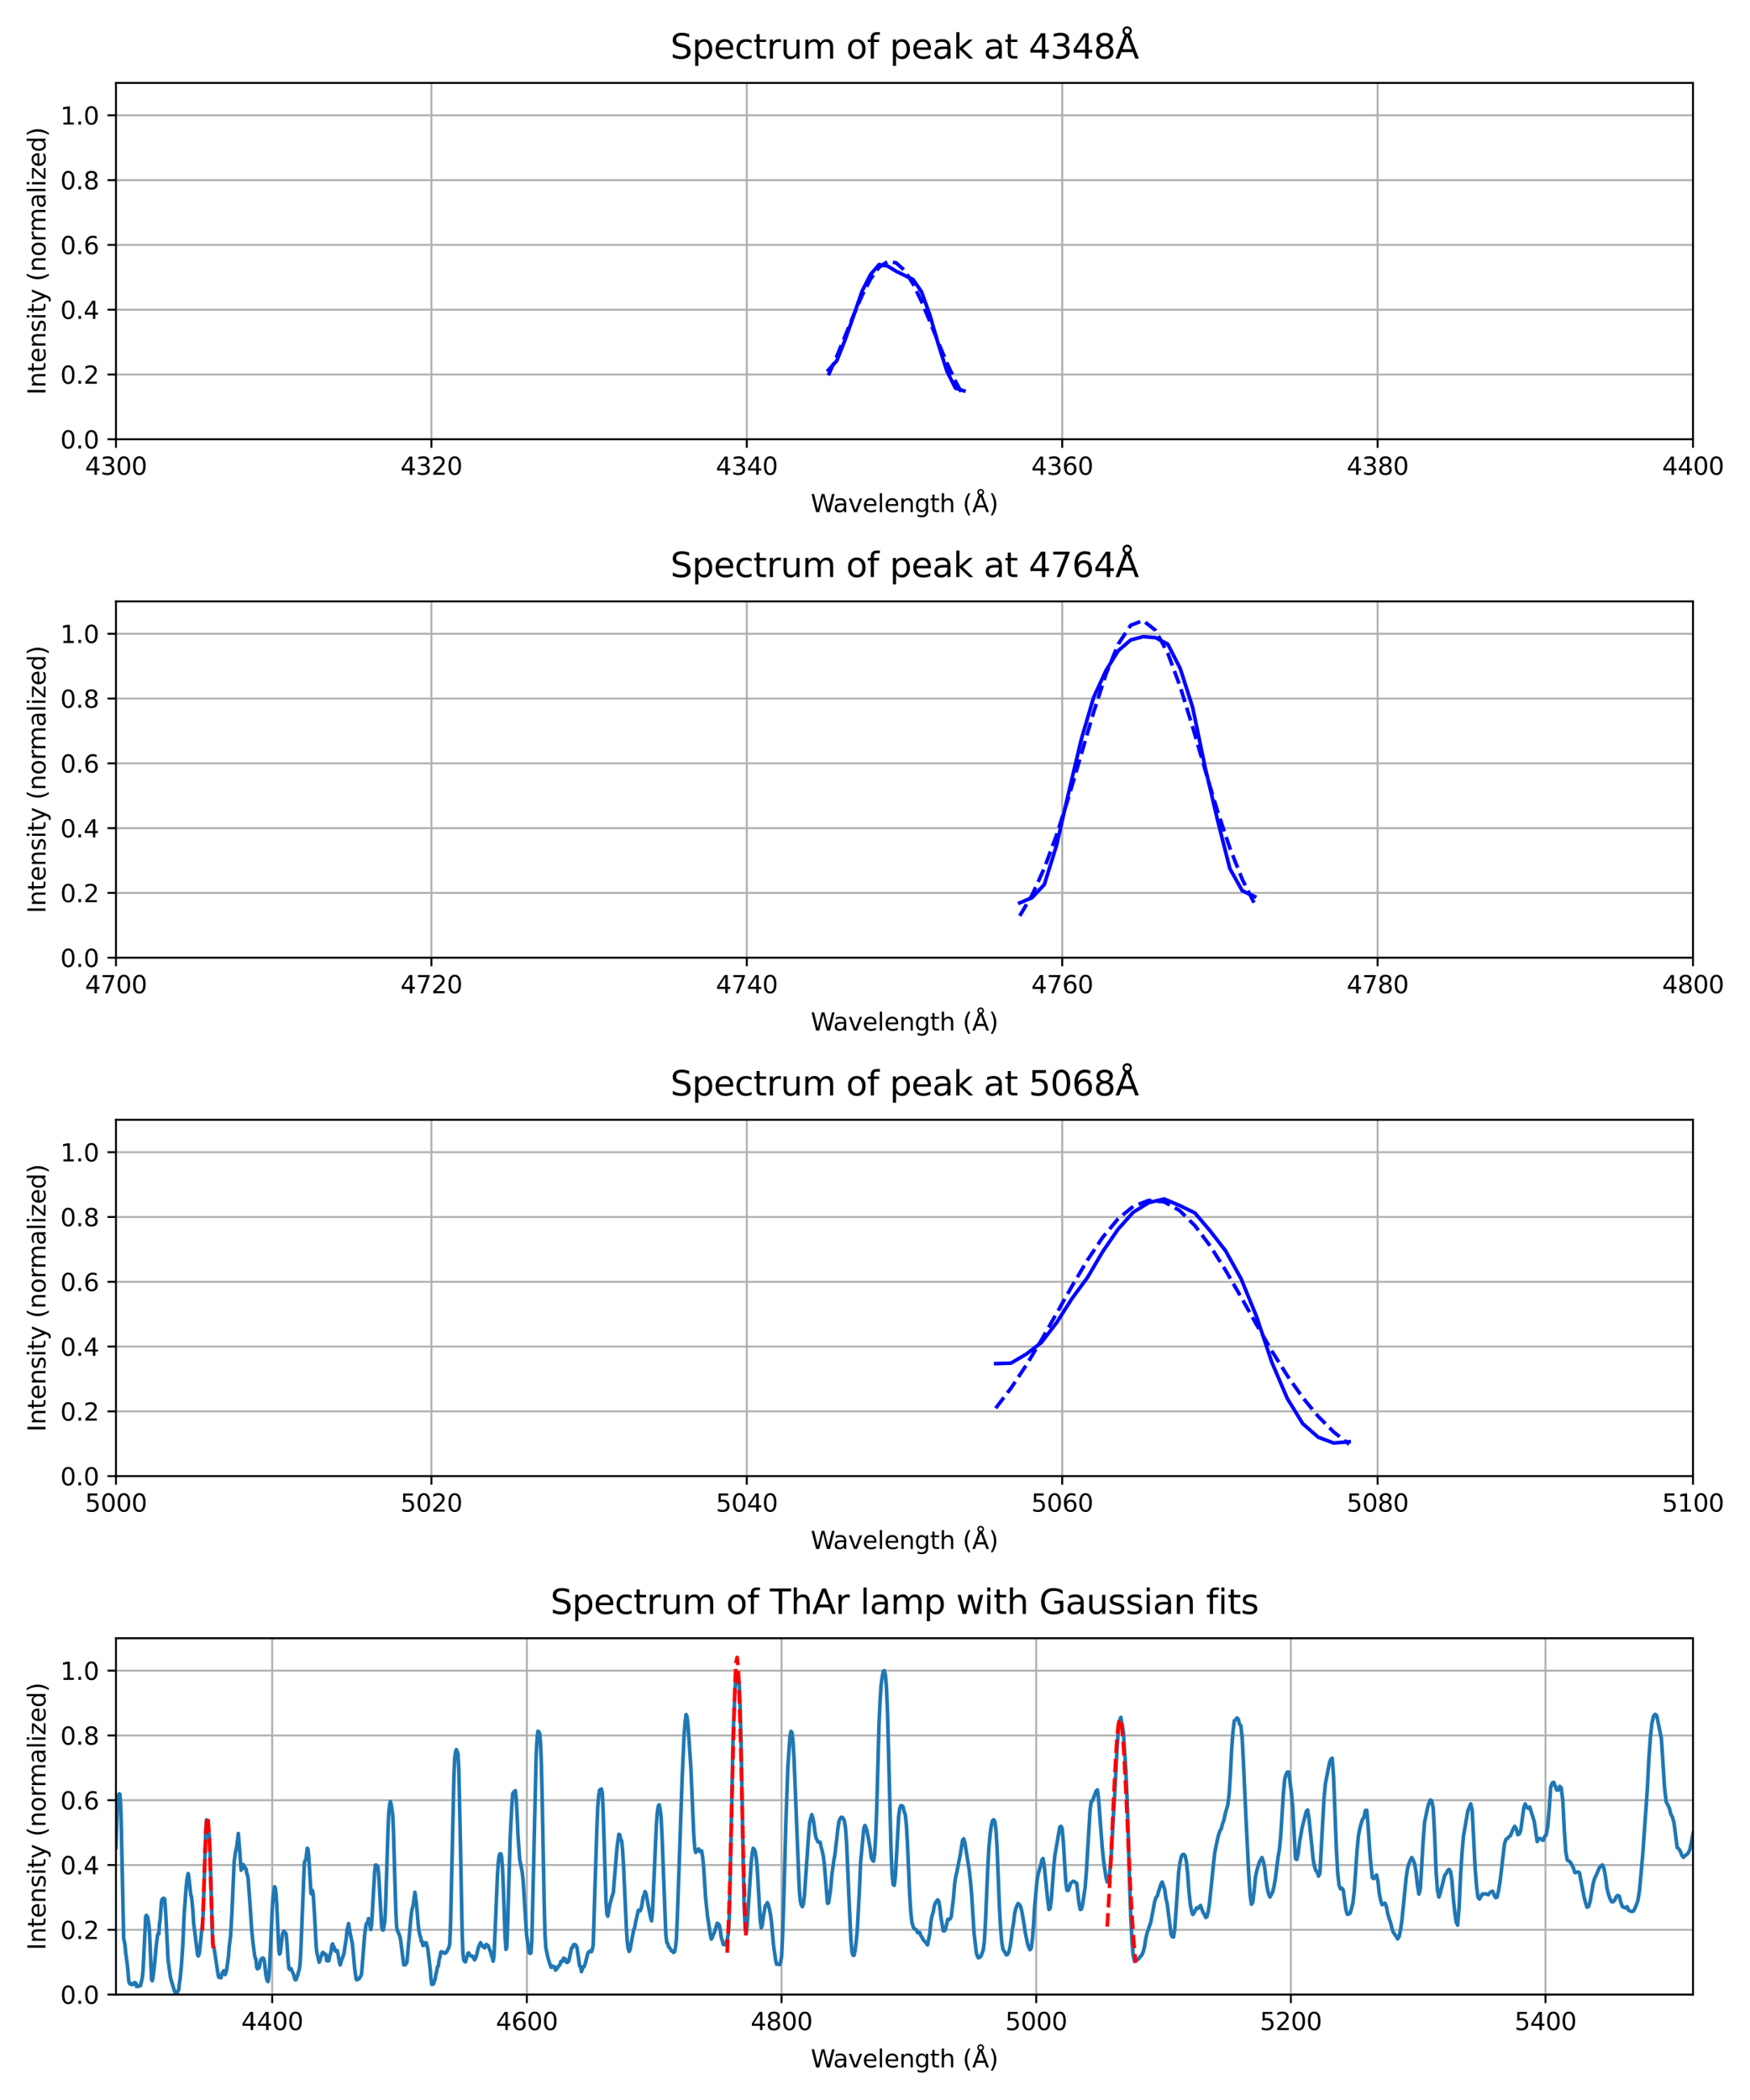 <?xml version="1.0" encoding="utf-8" standalone="no"?>
<!DOCTYPE svg PUBLIC "-//W3C//DTD SVG 1.1//EN"
  "http://www.w3.org/Graphics/SVG/1.1/DTD/svg11.dtd">
<svg xmlns:xlink="http://www.w3.org/1999/xlink" width="720pt" height="864pt" viewBox="0 0 720 864" xmlns="http://www.w3.org/2000/svg" version="1.1">
 <defs>
  <style type="text/css">*{stroke-linejoin: round; stroke-linecap: butt}</style>
 </defs>
 <g id="figure_1">
  <g id="patch_1">
   <path d="M 0 864 
L 720 864 
L 720 0 
L 0 0 
z
" style="fill: #ffffff"/>
  </g>
  <g id="axes_1">
   <g id="patch_2">
    <path d="M 47.72 180.734 
L 696.555 180.734 
L 696.555 34.12 
L 47.72 34.12 
z
" style="fill: #ffffff"/>
   </g>
   <g id="matplotlib.axis_1">
    <g id="xtick_1">
     <g id="line2d_1">
      <path d="M 47.72 180.734 
L 47.72 34.12 
" clip-path="url(#p2bcccf9cf6)" style="fill: none; stroke: #b0b0b0; stroke-width: 0.8; stroke-linecap: square"/>
     </g>
     <g id="line2d_2">
      <defs>
       <path id="mcd7e1194f5" d="M 0 0 
L 0 3.5 
" style="stroke: #000000; stroke-width: 0.8"/>
      </defs>
      <g>
       <use xlink:href="#mcd7e1194f5" x="47.72" y="180.734" style="stroke: #000000; stroke-width: 0.8"/>
      </g>
     </g>
     <g id="text_1">
      <!-- 4300 -->
      <g transform="translate(34.995 195.332) scale(0.1 -0.1)">
       <defs>
        <path id="DejaVuSans-34" d="M 2419 4116 
L 825 1625 
L 2419 1625 
L 2419 4116 
z
M 2253 4666 
L 3047 4666 
L 3047 1625 
L 3713 1625 
L 3713 1100 
L 3047 1100 
L 3047 0 
L 2419 0 
L 2419 1100 
L 313 1100 
L 313 1709 
L 2253 4666 
z
" transform="scale(0.016)"/>
        <path id="DejaVuSans-33" d="M 2597 2516 
Q 3050 2419 3304 2112 
Q 3559 1806 3559 1356 
Q 3559 666 3084 287 
Q 2609 -91 1734 -91 
Q 1441 -91 1130 -33 
Q 819 25 488 141 
L 488 750 
Q 750 597 1062 519 
Q 1375 441 1716 441 
Q 2309 441 2620 675 
Q 2931 909 2931 1356 
Q 2931 1769 2642 2001 
Q 2353 2234 1838 2234 
L 1294 2234 
L 1294 2753 
L 1863 2753 
Q 2328 2753 2575 2939 
Q 2822 3125 2822 3475 
Q 2822 3834 2567 4026 
Q 2313 4219 1838 4219 
Q 1578 4219 1281 4162 
Q 984 4106 628 3988 
L 628 4550 
Q 988 4650 1302 4700 
Q 1616 4750 1894 4750 
Q 2613 4750 3031 4423 
Q 3450 4097 3450 3541 
Q 3450 3153 3228 2886 
Q 3006 2619 2597 2516 
z
" transform="scale(0.016)"/>
        <path id="DejaVuSans-30" d="M 2034 4250 
Q 1547 4250 1301 3770 
Q 1056 3291 1056 2328 
Q 1056 1369 1301 889 
Q 1547 409 2034 409 
Q 2525 409 2770 889 
Q 3016 1369 3016 2328 
Q 3016 3291 2770 3770 
Q 2525 4250 2034 4250 
z
M 2034 4750 
Q 2819 4750 3233 4129 
Q 3647 3509 3647 2328 
Q 3647 1150 3233 529 
Q 2819 -91 2034 -91 
Q 1250 -91 836 529 
Q 422 1150 422 2328 
Q 422 3509 836 4129 
Q 1250 4750 2034 4750 
z
" transform="scale(0.016)"/>
       </defs>
       <use xlink:href="#DejaVuSans-34"/>
       <use xlink:href="#DejaVuSans-33" x="63.623"/>
       <use xlink:href="#DejaVuSans-30" x="127.246"/>
       <use xlink:href="#DejaVuSans-30" x="190.869"/>
      </g>
     </g>
    </g>
    <g id="xtick_2">
     <g id="line2d_3">
      <path d="M 177.487 180.734 
L 177.487 34.12 
" clip-path="url(#p2bcccf9cf6)" style="fill: none; stroke: #b0b0b0; stroke-width: 0.8; stroke-linecap: square"/>
     </g>
     <g id="line2d_4">
      <g>
       <use xlink:href="#mcd7e1194f5" x="177.487" y="180.734" style="stroke: #000000; stroke-width: 0.8"/>
      </g>
     </g>
     <g id="text_2">
      <!-- 4320 -->
      <g transform="translate(164.762 195.332) scale(0.1 -0.1)">
       <defs>
        <path id="DejaVuSans-32" d="M 1228 531 
L 3431 531 
L 3431 0 
L 469 0 
L 469 531 
Q 828 903 1448 1529 
Q 2069 2156 2228 2338 
Q 2531 2678 2651 2914 
Q 2772 3150 2772 3378 
Q 2772 3750 2511 3984 
Q 2250 4219 1831 4219 
Q 1534 4219 1204 4116 
Q 875 4013 500 3803 
L 500 4441 
Q 881 4594 1212 4672 
Q 1544 4750 1819 4750 
Q 2544 4750 2975 4387 
Q 3406 4025 3406 3419 
Q 3406 3131 3298 2873 
Q 3191 2616 2906 2266 
Q 2828 2175 2409 1742 
Q 1991 1309 1228 531 
z
" transform="scale(0.016)"/>
       </defs>
       <use xlink:href="#DejaVuSans-34"/>
       <use xlink:href="#DejaVuSans-33" x="63.623"/>
       <use xlink:href="#DejaVuSans-32" x="127.246"/>
       <use xlink:href="#DejaVuSans-30" x="190.869"/>
      </g>
     </g>
    </g>
    <g id="xtick_3">
     <g id="line2d_5">
      <path d="M 307.254 180.734 
L 307.254 34.12 
" clip-path="url(#p2bcccf9cf6)" style="fill: none; stroke: #b0b0b0; stroke-width: 0.8; stroke-linecap: square"/>
     </g>
     <g id="line2d_6">
      <g>
       <use xlink:href="#mcd7e1194f5" x="307.254" y="180.734" style="stroke: #000000; stroke-width: 0.8"/>
      </g>
     </g>
     <g id="text_3">
      <!-- 4340 -->
      <g transform="translate(294.529 195.332) scale(0.1 -0.1)">
       <use xlink:href="#DejaVuSans-34"/>
       <use xlink:href="#DejaVuSans-33" x="63.623"/>
       <use xlink:href="#DejaVuSans-34" x="127.246"/>
       <use xlink:href="#DejaVuSans-30" x="190.869"/>
      </g>
     </g>
    </g>
    <g id="xtick_4">
     <g id="line2d_7">
      <path d="M 437.021 180.734 
L 437.021 34.12 
" clip-path="url(#p2bcccf9cf6)" style="fill: none; stroke: #b0b0b0; stroke-width: 0.8; stroke-linecap: square"/>
     </g>
     <g id="line2d_8">
      <g>
       <use xlink:href="#mcd7e1194f5" x="437.021" y="180.734" style="stroke: #000000; stroke-width: 0.8"/>
      </g>
     </g>
     <g id="text_4">
      <!-- 4360 -->
      <g transform="translate(424.296 195.332) scale(0.1 -0.1)">
       <defs>
        <path id="DejaVuSans-36" d="M 2113 2584 
Q 1688 2584 1439 2293 
Q 1191 2003 1191 1497 
Q 1191 994 1439 701 
Q 1688 409 2113 409 
Q 2538 409 2786 701 
Q 3034 994 3034 1497 
Q 3034 2003 2786 2293 
Q 2538 2584 2113 2584 
z
M 3366 4563 
L 3366 3988 
Q 3128 4100 2886 4159 
Q 2644 4219 2406 4219 
Q 1781 4219 1451 3797 
Q 1122 3375 1075 2522 
Q 1259 2794 1537 2939 
Q 1816 3084 2150 3084 
Q 2853 3084 3261 2657 
Q 3669 2231 3669 1497 
Q 3669 778 3244 343 
Q 2819 -91 2113 -91 
Q 1303 -91 875 529 
Q 447 1150 447 2328 
Q 447 3434 972 4092 
Q 1497 4750 2381 4750 
Q 2619 4750 2861 4703 
Q 3103 4656 3366 4563 
z
" transform="scale(0.016)"/>
       </defs>
       <use xlink:href="#DejaVuSans-34"/>
       <use xlink:href="#DejaVuSans-33" x="63.623"/>
       <use xlink:href="#DejaVuSans-36" x="127.246"/>
       <use xlink:href="#DejaVuSans-30" x="190.869"/>
      </g>
     </g>
    </g>
    <g id="xtick_5">
     <g id="line2d_9">
      <path d="M 566.788 180.734 
L 566.788 34.12 
" clip-path="url(#p2bcccf9cf6)" style="fill: none; stroke: #b0b0b0; stroke-width: 0.8; stroke-linecap: square"/>
     </g>
     <g id="line2d_10">
      <g>
       <use xlink:href="#mcd7e1194f5" x="566.788" y="180.734" style="stroke: #000000; stroke-width: 0.8"/>
      </g>
     </g>
     <g id="text_5">
      <!-- 4380 -->
      <g transform="translate(554.063 195.332) scale(0.1 -0.1)">
       <defs>
        <path id="DejaVuSans-38" d="M 2034 2216 
Q 1584 2216 1326 1975 
Q 1069 1734 1069 1313 
Q 1069 891 1326 650 
Q 1584 409 2034 409 
Q 2484 409 2743 651 
Q 3003 894 3003 1313 
Q 3003 1734 2745 1975 
Q 2488 2216 2034 2216 
z
M 1403 2484 
Q 997 2584 770 2862 
Q 544 3141 544 3541 
Q 544 4100 942 4425 
Q 1341 4750 2034 4750 
Q 2731 4750 3128 4425 
Q 3525 4100 3525 3541 
Q 3525 3141 3298 2862 
Q 3072 2584 2669 2484 
Q 3125 2378 3379 2068 
Q 3634 1759 3634 1313 
Q 3634 634 3220 271 
Q 2806 -91 2034 -91 
Q 1263 -91 848 271 
Q 434 634 434 1313 
Q 434 1759 690 2068 
Q 947 2378 1403 2484 
z
M 1172 3481 
Q 1172 3119 1398 2916 
Q 1625 2713 2034 2713 
Q 2441 2713 2670 2916 
Q 2900 3119 2900 3481 
Q 2900 3844 2670 4047 
Q 2441 4250 2034 4250 
Q 1625 4250 1398 4047 
Q 1172 3844 1172 3481 
z
" transform="scale(0.016)"/>
       </defs>
       <use xlink:href="#DejaVuSans-34"/>
       <use xlink:href="#DejaVuSans-33" x="63.623"/>
       <use xlink:href="#DejaVuSans-38" x="127.246"/>
       <use xlink:href="#DejaVuSans-30" x="190.869"/>
      </g>
     </g>
    </g>
    <g id="xtick_6">
     <g id="line2d_11">
      <path d="M 696.555 180.734 
L 696.555 34.12 
" clip-path="url(#p2bcccf9cf6)" style="fill: none; stroke: #b0b0b0; stroke-width: 0.8; stroke-linecap: square"/>
     </g>
     <g id="line2d_12">
      <g>
       <use xlink:href="#mcd7e1194f5" x="696.555" y="180.734" style="stroke: #000000; stroke-width: 0.8"/>
      </g>
     </g>
     <g id="text_6">
      <!-- 4400 -->
      <g transform="translate(683.83 195.332) scale(0.1 -0.1)">
       <use xlink:href="#DejaVuSans-34"/>
       <use xlink:href="#DejaVuSans-34" x="63.623"/>
       <use xlink:href="#DejaVuSans-30" x="127.246"/>
       <use xlink:href="#DejaVuSans-30" x="190.869"/>
      </g>
     </g>
    </g>
    <g id="text_7">
     <!-- Wavelength (Å) -->
     <g transform="translate(333.564 210.695) scale(0.1 -0.1)">
      <defs>
       <path id="DejaVuSans-57" d="M 213 4666 
L 850 4666 
L 1831 722 
L 2809 4666 
L 3519 4666 
L 4500 722 
L 5478 4666 
L 6119 4666 
L 4947 0 
L 4153 0 
L 3169 4050 
L 2175 0 
L 1381 0 
L 213 4666 
z
" transform="scale(0.016)"/>
       <path id="DejaVuSans-61" d="M 2194 1759 
Q 1497 1759 1228 1600 
Q 959 1441 959 1056 
Q 959 750 1161 570 
Q 1363 391 1709 391 
Q 2188 391 2477 730 
Q 2766 1069 2766 1631 
L 2766 1759 
L 2194 1759 
z
M 3341 1997 
L 3341 0 
L 2766 0 
L 2766 531 
Q 2569 213 2275 61 
Q 1981 -91 1556 -91 
Q 1019 -91 701 211 
Q 384 513 384 1019 
Q 384 1609 779 1909 
Q 1175 2209 1959 2209 
L 2766 2209 
L 2766 2266 
Q 2766 2663 2505 2880 
Q 2244 3097 1772 3097 
Q 1472 3097 1187 3025 
Q 903 2953 641 2809 
L 641 3341 
Q 956 3463 1253 3523 
Q 1550 3584 1831 3584 
Q 2591 3584 2966 3190 
Q 3341 2797 3341 1997 
z
" transform="scale(0.016)"/>
       <path id="DejaVuSans-76" d="M 191 3500 
L 800 3500 
L 1894 563 
L 2988 3500 
L 3597 3500 
L 2284 0 
L 1503 0 
L 191 3500 
z
" transform="scale(0.016)"/>
       <path id="DejaVuSans-65" d="M 3597 1894 
L 3597 1613 
L 953 1613 
Q 991 1019 1311 708 
Q 1631 397 2203 397 
Q 2534 397 2845 478 
Q 3156 559 3463 722 
L 3463 178 
Q 3153 47 2828 -22 
Q 2503 -91 2169 -91 
Q 1331 -91 842 396 
Q 353 884 353 1716 
Q 353 2575 817 3079 
Q 1281 3584 2069 3584 
Q 2775 3584 3186 3129 
Q 3597 2675 3597 1894 
z
M 3022 2063 
Q 3016 2534 2758 2815 
Q 2500 3097 2075 3097 
Q 1594 3097 1305 2825 
Q 1016 2553 972 2059 
L 3022 2063 
z
" transform="scale(0.016)"/>
       <path id="DejaVuSans-6c" d="M 603 4863 
L 1178 4863 
L 1178 0 
L 603 0 
L 603 4863 
z
" transform="scale(0.016)"/>
       <path id="DejaVuSans-6e" d="M 3513 2113 
L 3513 0 
L 2938 0 
L 2938 2094 
Q 2938 2591 2744 2837 
Q 2550 3084 2163 3084 
Q 1697 3084 1428 2787 
Q 1159 2491 1159 1978 
L 1159 0 
L 581 0 
L 581 3500 
L 1159 3500 
L 1159 2956 
Q 1366 3272 1645 3428 
Q 1925 3584 2291 3584 
Q 2894 3584 3203 3211 
Q 3513 2838 3513 2113 
z
" transform="scale(0.016)"/>
       <path id="DejaVuSans-67" d="M 2906 1791 
Q 2906 2416 2648 2759 
Q 2391 3103 1925 3103 
Q 1463 3103 1205 2759 
Q 947 2416 947 1791 
Q 947 1169 1205 825 
Q 1463 481 1925 481 
Q 2391 481 2648 825 
Q 2906 1169 2906 1791 
z
M 3481 434 
Q 3481 -459 3084 -895 
Q 2688 -1331 1869 -1331 
Q 1566 -1331 1297 -1286 
Q 1028 -1241 775 -1147 
L 775 -588 
Q 1028 -725 1275 -790 
Q 1522 -856 1778 -856 
Q 2344 -856 2625 -561 
Q 2906 -266 2906 331 
L 2906 616 
Q 2728 306 2450 153 
Q 2172 0 1784 0 
Q 1141 0 747 490 
Q 353 981 353 1791 
Q 353 2603 747 3093 
Q 1141 3584 1784 3584 
Q 2172 3584 2450 3431 
Q 2728 3278 2906 2969 
L 2906 3500 
L 3481 3500 
L 3481 434 
z
" transform="scale(0.016)"/>
       <path id="DejaVuSans-74" d="M 1172 4494 
L 1172 3500 
L 2356 3500 
L 2356 3053 
L 1172 3053 
L 1172 1153 
Q 1172 725 1289 603 
Q 1406 481 1766 481 
L 2356 481 
L 2356 0 
L 1766 0 
Q 1100 0 847 248 
Q 594 497 594 1153 
L 594 3053 
L 172 3053 
L 172 3500 
L 594 3500 
L 594 4494 
L 1172 4494 
z
" transform="scale(0.016)"/>
       <path id="DejaVuSans-68" d="M 3513 2113 
L 3513 0 
L 2938 0 
L 2938 2094 
Q 2938 2591 2744 2837 
Q 2550 3084 2163 3084 
Q 1697 3084 1428 2787 
Q 1159 2491 1159 1978 
L 1159 0 
L 581 0 
L 581 4863 
L 1159 4863 
L 1159 2956 
Q 1366 3272 1645 3428 
Q 1925 3584 2291 3584 
Q 2894 3584 3203 3211 
Q 3513 2838 3513 2113 
z
" transform="scale(0.016)"/>
       <path id="DejaVuSans-20" transform="scale(0.016)"/>
       <path id="DejaVuSans-28" d="M 1984 4856 
Q 1566 4138 1362 3434 
Q 1159 2731 1159 2009 
Q 1159 1288 1364 580 
Q 1569 -128 1984 -844 
L 1484 -844 
Q 1016 -109 783 600 
Q 550 1309 550 2009 
Q 550 2706 781 3412 
Q 1013 4119 1484 4856 
L 1984 4856 
z
" transform="scale(0.016)"/>
       <path id="DejaVuSans-c5" d="M 2663 5081 
Q 2663 5278 2523 5417 
Q 2384 5556 2188 5556 
Q 1988 5556 1852 5420 
Q 1716 5284 1716 5081 
Q 1716 4884 1853 4746 
Q 1991 4609 2188 4609 
Q 2384 4609 2523 4746 
Q 2663 4884 2663 5081 
z
M 2188 4044 
L 1338 1722 
L 3041 1722 
L 2188 4044 
z
M 1716 4366 
Q 1525 4494 1428 4673 
Q 1331 4853 1331 5081 
Q 1331 5441 1579 5691 
Q 1828 5941 2188 5941 
Q 2544 5941 2795 5689 
Q 3047 5438 3047 5081 
Q 3047 4863 2948 4678 
Q 2850 4494 2663 4366 
L 4325 0 
L 3669 0 
L 3244 1197 
L 1141 1197 
L 716 0 
L 50 0 
L 1716 4366 
z
" transform="scale(0.016)"/>
       <path id="DejaVuSans-29" d="M 513 4856 
L 1013 4856 
Q 1481 4119 1714 3412 
Q 1947 2706 1947 2009 
Q 1947 1309 1714 600 
Q 1481 -109 1013 -844 
L 513 -844 
Q 928 -128 1133 580 
Q 1338 1288 1338 2009 
Q 1338 2731 1133 3434 
Q 928 4138 513 4856 
z
" transform="scale(0.016)"/>
      </defs>
      <use xlink:href="#DejaVuSans-57"/>
      <use xlink:href="#DejaVuSans-61" x="92.502"/>
      <use xlink:href="#DejaVuSans-76" x="153.781"/>
      <use xlink:href="#DejaVuSans-65" x="212.961"/>
      <use xlink:href="#DejaVuSans-6c" x="274.484"/>
      <use xlink:href="#DejaVuSans-65" x="302.268"/>
      <use xlink:href="#DejaVuSans-6e" x="363.791"/>
      <use xlink:href="#DejaVuSans-67" x="427.17"/>
      <use xlink:href="#DejaVuSans-74" x="490.646"/>
      <use xlink:href="#DejaVuSans-68" x="529.855"/>
      <use xlink:href="#DejaVuSans-20" x="593.234"/>
      <use xlink:href="#DejaVuSans-28" x="625.021"/>
      <use xlink:href="#DejaVuSans-c5" x="664.035"/>
      <use xlink:href="#DejaVuSans-29" x="732.443"/>
     </g>
    </g>
   </g>
   <g id="matplotlib.axis_2">
    <g id="ytick_1">
     <g id="line2d_13">
      <path d="M 47.72 180.734 
L 696.555 180.734 
" clip-path="url(#p2bcccf9cf6)" style="fill: none; stroke: #b0b0b0; stroke-width: 0.8; stroke-linecap: square"/>
     </g>
     <g id="line2d_14">
      <defs>
       <path id="m4840e245b4" d="M 0 0 
L -3.5 0 
" style="stroke: #000000; stroke-width: 0.8"/>
      </defs>
      <g>
       <use xlink:href="#m4840e245b4" x="47.72" y="180.734" style="stroke: #000000; stroke-width: 0.8"/>
      </g>
     </g>
     <g id="text_8">
      <!-- 0.0 -->
      <g transform="translate(24.817 184.533) scale(0.1 -0.1)">
       <defs>
        <path id="DejaVuSans-2e" d="M 684 794 
L 1344 794 
L 1344 0 
L 684 0 
L 684 794 
z
" transform="scale(0.016)"/>
       </defs>
       <use xlink:href="#DejaVuSans-30"/>
       <use xlink:href="#DejaVuSans-2e" x="63.623"/>
       <use xlink:href="#DejaVuSans-30" x="95.41"/>
      </g>
     </g>
    </g>
    <g id="ytick_2">
     <g id="line2d_15">
      <path d="M 47.72 154.077 
L 696.555 154.077 
" clip-path="url(#p2bcccf9cf6)" style="fill: none; stroke: #b0b0b0; stroke-width: 0.8; stroke-linecap: square"/>
     </g>
     <g id="line2d_16">
      <g>
       <use xlink:href="#m4840e245b4" x="47.72" y="154.077" style="stroke: #000000; stroke-width: 0.8"/>
      </g>
     </g>
     <g id="text_9">
      <!-- 0.2 -->
      <g transform="translate(24.817 157.876) scale(0.1 -0.1)">
       <use xlink:href="#DejaVuSans-30"/>
       <use xlink:href="#DejaVuSans-2e" x="63.623"/>
       <use xlink:href="#DejaVuSans-32" x="95.41"/>
      </g>
     </g>
    </g>
    <g id="ytick_3">
     <g id="line2d_17">
      <path d="M 47.72 127.42 
L 696.555 127.42 
" clip-path="url(#p2bcccf9cf6)" style="fill: none; stroke: #b0b0b0; stroke-width: 0.8; stroke-linecap: square"/>
     </g>
     <g id="line2d_18">
      <g>
       <use xlink:href="#m4840e245b4" x="47.72" y="127.42" style="stroke: #000000; stroke-width: 0.8"/>
      </g>
     </g>
     <g id="text_10">
      <!-- 0.4 -->
      <g transform="translate(24.817 131.219) scale(0.1 -0.1)">
       <use xlink:href="#DejaVuSans-30"/>
       <use xlink:href="#DejaVuSans-2e" x="63.623"/>
       <use xlink:href="#DejaVuSans-34" x="95.41"/>
      </g>
     </g>
    </g>
    <g id="ytick_4">
     <g id="line2d_19">
      <path d="M 47.72 100.763 
L 696.555 100.763 
" clip-path="url(#p2bcccf9cf6)" style="fill: none; stroke: #b0b0b0; stroke-width: 0.8; stroke-linecap: square"/>
     </g>
     <g id="line2d_20">
      <g>
       <use xlink:href="#m4840e245b4" x="47.72" y="100.763" style="stroke: #000000; stroke-width: 0.8"/>
      </g>
     </g>
     <g id="text_11">
      <!-- 0.6 -->
      <g transform="translate(24.817 104.562) scale(0.1 -0.1)">
       <use xlink:href="#DejaVuSans-30"/>
       <use xlink:href="#DejaVuSans-2e" x="63.623"/>
       <use xlink:href="#DejaVuSans-36" x="95.41"/>
      </g>
     </g>
    </g>
    <g id="ytick_5">
     <g id="line2d_21">
      <path d="M 47.72 74.106 
L 696.555 74.106 
" clip-path="url(#p2bcccf9cf6)" style="fill: none; stroke: #b0b0b0; stroke-width: 0.8; stroke-linecap: square"/>
     </g>
     <g id="line2d_22">
      <g>
       <use xlink:href="#m4840e245b4" x="47.72" y="74.106" style="stroke: #000000; stroke-width: 0.8"/>
      </g>
     </g>
     <g id="text_12">
      <!-- 0.8 -->
      <g transform="translate(24.817 77.905) scale(0.1 -0.1)">
       <use xlink:href="#DejaVuSans-30"/>
       <use xlink:href="#DejaVuSans-2e" x="63.623"/>
       <use xlink:href="#DejaVuSans-38" x="95.41"/>
      </g>
     </g>
    </g>
    <g id="ytick_6">
     <g id="line2d_23">
      <path d="M 47.72 47.449 
L 696.555 47.449 
" clip-path="url(#p2bcccf9cf6)" style="fill: none; stroke: #b0b0b0; stroke-width: 0.8; stroke-linecap: square"/>
     </g>
     <g id="line2d_24">
      <g>
       <use xlink:href="#m4840e245b4" x="47.72" y="47.449" style="stroke: #000000; stroke-width: 0.8"/>
      </g>
     </g>
     <g id="text_13">
      <!-- 1.0 -->
      <g transform="translate(24.817 51.248) scale(0.1 -0.1)">
       <defs>
        <path id="DejaVuSans-31" d="M 794 531 
L 1825 531 
L 1825 4091 
L 703 3866 
L 703 4441 
L 1819 4666 
L 2450 4666 
L 2450 531 
L 3481 531 
L 3481 0 
L 794 0 
L 794 531 
z
" transform="scale(0.016)"/>
       </defs>
       <use xlink:href="#DejaVuSans-31"/>
       <use xlink:href="#DejaVuSans-2e" x="63.623"/>
       <use xlink:href="#DejaVuSans-30" x="95.41"/>
      </g>
     </g>
    </g>
    <g id="text_14">
     <!-- Intensity (normalized) -->
     <g transform="translate(18.737 162.464) rotate(-90) scale(0.1 -0.1)">
      <defs>
       <path id="DejaVuSans-49" d="M 628 4666 
L 1259 4666 
L 1259 0 
L 628 0 
L 628 4666 
z
" transform="scale(0.016)"/>
       <path id="DejaVuSans-73" d="M 2834 3397 
L 2834 2853 
Q 2591 2978 2328 3040 
Q 2066 3103 1784 3103 
Q 1356 3103 1142 2972 
Q 928 2841 928 2578 
Q 928 2378 1081 2264 
Q 1234 2150 1697 2047 
L 1894 2003 
Q 2506 1872 2764 1633 
Q 3022 1394 3022 966 
Q 3022 478 2636 193 
Q 2250 -91 1575 -91 
Q 1294 -91 989 -36 
Q 684 19 347 128 
L 347 722 
Q 666 556 975 473 
Q 1284 391 1588 391 
Q 1994 391 2212 530 
Q 2431 669 2431 922 
Q 2431 1156 2273 1281 
Q 2116 1406 1581 1522 
L 1381 1569 
Q 847 1681 609 1914 
Q 372 2147 372 2553 
Q 372 3047 722 3315 
Q 1072 3584 1716 3584 
Q 2034 3584 2315 3537 
Q 2597 3491 2834 3397 
z
" transform="scale(0.016)"/>
       <path id="DejaVuSans-69" d="M 603 3500 
L 1178 3500 
L 1178 0 
L 603 0 
L 603 3500 
z
M 603 4863 
L 1178 4863 
L 1178 4134 
L 603 4134 
L 603 4863 
z
" transform="scale(0.016)"/>
       <path id="DejaVuSans-79" d="M 2059 -325 
Q 1816 -950 1584 -1140 
Q 1353 -1331 966 -1331 
L 506 -1331 
L 506 -850 
L 844 -850 
Q 1081 -850 1212 -737 
Q 1344 -625 1503 -206 
L 1606 56 
L 191 3500 
L 800 3500 
L 1894 763 
L 2988 3500 
L 3597 3500 
L 2059 -325 
z
" transform="scale(0.016)"/>
       <path id="DejaVuSans-6f" d="M 1959 3097 
Q 1497 3097 1228 2736 
Q 959 2375 959 1747 
Q 959 1119 1226 758 
Q 1494 397 1959 397 
Q 2419 397 2687 759 
Q 2956 1122 2956 1747 
Q 2956 2369 2687 2733 
Q 2419 3097 1959 3097 
z
M 1959 3584 
Q 2709 3584 3137 3096 
Q 3566 2609 3566 1747 
Q 3566 888 3137 398 
Q 2709 -91 1959 -91 
Q 1206 -91 779 398 
Q 353 888 353 1747 
Q 353 2609 779 3096 
Q 1206 3584 1959 3584 
z
" transform="scale(0.016)"/>
       <path id="DejaVuSans-72" d="M 2631 2963 
Q 2534 3019 2420 3045 
Q 2306 3072 2169 3072 
Q 1681 3072 1420 2755 
Q 1159 2438 1159 1844 
L 1159 0 
L 581 0 
L 581 3500 
L 1159 3500 
L 1159 2956 
Q 1341 3275 1631 3429 
Q 1922 3584 2338 3584 
Q 2397 3584 2469 3576 
Q 2541 3569 2628 3553 
L 2631 2963 
z
" transform="scale(0.016)"/>
       <path id="DejaVuSans-6d" d="M 3328 2828 
Q 3544 3216 3844 3400 
Q 4144 3584 4550 3584 
Q 5097 3584 5394 3201 
Q 5691 2819 5691 2113 
L 5691 0 
L 5113 0 
L 5113 2094 
Q 5113 2597 4934 2840 
Q 4756 3084 4391 3084 
Q 3944 3084 3684 2787 
Q 3425 2491 3425 1978 
L 3425 0 
L 2847 0 
L 2847 2094 
Q 2847 2600 2669 2842 
Q 2491 3084 2119 3084 
Q 1678 3084 1418 2786 
Q 1159 2488 1159 1978 
L 1159 0 
L 581 0 
L 581 3500 
L 1159 3500 
L 1159 2956 
Q 1356 3278 1631 3431 
Q 1906 3584 2284 3584 
Q 2666 3584 2933 3390 
Q 3200 3197 3328 2828 
z
" transform="scale(0.016)"/>
       <path id="DejaVuSans-7a" d="M 353 3500 
L 3084 3500 
L 3084 2975 
L 922 459 
L 3084 459 
L 3084 0 
L 275 0 
L 275 525 
L 2438 3041 
L 353 3041 
L 353 3500 
z
" transform="scale(0.016)"/>
       <path id="DejaVuSans-64" d="M 2906 2969 
L 2906 4863 
L 3481 4863 
L 3481 0 
L 2906 0 
L 2906 525 
Q 2725 213 2448 61 
Q 2172 -91 1784 -91 
Q 1150 -91 751 415 
Q 353 922 353 1747 
Q 353 2572 751 3078 
Q 1150 3584 1784 3584 
Q 2172 3584 2448 3432 
Q 2725 3281 2906 2969 
z
M 947 1747 
Q 947 1113 1208 752 
Q 1469 391 1925 391 
Q 2381 391 2643 752 
Q 2906 1113 2906 1747 
Q 2906 2381 2643 2742 
Q 2381 3103 1925 3103 
Q 1469 3103 1208 2742 
Q 947 2381 947 1747 
z
" transform="scale(0.016)"/>
      </defs>
      <use xlink:href="#DejaVuSans-49"/>
      <use xlink:href="#DejaVuSans-6e" x="29.492"/>
      <use xlink:href="#DejaVuSans-74" x="92.871"/>
      <use xlink:href="#DejaVuSans-65" x="132.08"/>
      <use xlink:href="#DejaVuSans-6e" x="193.604"/>
      <use xlink:href="#DejaVuSans-73" x="256.982"/>
      <use xlink:href="#DejaVuSans-69" x="309.082"/>
      <use xlink:href="#DejaVuSans-74" x="336.865"/>
      <use xlink:href="#DejaVuSans-79" x="376.074"/>
      <use xlink:href="#DejaVuSans-20" x="435.254"/>
      <use xlink:href="#DejaVuSans-28" x="467.041"/>
      <use xlink:href="#DejaVuSans-6e" x="506.055"/>
      <use xlink:href="#DejaVuSans-6f" x="569.434"/>
      <use xlink:href="#DejaVuSans-72" x="630.615"/>
      <use xlink:href="#DejaVuSans-6d" x="669.979"/>
      <use xlink:href="#DejaVuSans-61" x="767.391"/>
      <use xlink:href="#DejaVuSans-6c" x="828.67"/>
      <use xlink:href="#DejaVuSans-69" x="856.453"/>
      <use xlink:href="#DejaVuSans-7a" x="884.236"/>
      <use xlink:href="#DejaVuSans-65" x="936.727"/>
      <use xlink:href="#DejaVuSans-64" x="998.25"/>
      <use xlink:href="#DejaVuSans-29" x="1061.727"/>
     </g>
    </g>
   </g>
   <g id="line2d_25">
    <path d="M 340.801 152.278 
L 344.274 148.437 
L 347.749 139.708 
L 351.226 129.85 
L 354.704 119.717 
L 358.184 112.918 
L 361.666 108.86 
L 365.15 109.447 
L 368.636 111.568 
L 372.123 113.277 
L 375.613 114.951 
L 379.104 119.966 
L 382.597 129.668 
L 386.091 141.779 
L 389.588 152.698 
L 393.086 159.692 
L 396.586 160.813 
" clip-path="url(#p2bcccf9cf6)" style="fill: none; stroke: #0000ff; stroke-width: 1.5; stroke-linecap: square"/>
   </g>
   <g id="line2d_26">
    <path d="M 340.801 154.408 
L 344.274 146.615 
L 347.749 138.151 
L 351.226 129.559 
L 354.704 121.517 
L 358.184 114.758 
L 361.666 109.966 
L 365.15 107.657 
L 368.636 108.091 
L 372.123 111.224 
L 375.613 116.715 
L 379.104 123.984 
L 382.597 132.319 
L 386.091 140.984 
L 389.588 149.329 
L 393.086 156.858 
L 396.586 163.269 
" clip-path="url(#p2bcccf9cf6)" style="fill: none; stroke-dasharray: 5.55,2.4; stroke-dashoffset: 0; stroke: #0000ff; stroke-width: 1.5"/>
   </g>
   <g id="patch_3">
    <path d="M 47.72 180.734 
L 47.72 34.12 
" style="fill: none; stroke: #000000; stroke-width: 0.8; stroke-linejoin: miter; stroke-linecap: square"/>
   </g>
   <g id="patch_4">
    <path d="M 696.555 180.734 
L 696.555 34.12 
" style="fill: none; stroke: #000000; stroke-width: 0.8; stroke-linejoin: miter; stroke-linecap: square"/>
   </g>
   <g id="patch_5">
    <path d="M 47.72 180.734 
L 696.555 180.734 
" style="fill: none; stroke: #000000; stroke-width: 0.8; stroke-linejoin: miter; stroke-linecap: square"/>
   </g>
   <g id="patch_6">
    <path d="M 47.72 34.12 
L 696.555 34.12 
" style="fill: none; stroke: #000000; stroke-width: 0.8; stroke-linejoin: miter; stroke-linecap: square"/>
   </g>
   <g id="text_15">
    <!-- Spectrum of peak at 4348Å -->
    <g transform="translate(275.839 24.12) scale(0.14 -0.14)">
     <defs>
      <path id="DejaVuSans-53" d="M 3425 4513 
L 3425 3897 
Q 3066 4069 2747 4153 
Q 2428 4238 2131 4238 
Q 1616 4238 1336 4038 
Q 1056 3838 1056 3469 
Q 1056 3159 1242 3001 
Q 1428 2844 1947 2747 
L 2328 2669 
Q 3034 2534 3370 2195 
Q 3706 1856 3706 1288 
Q 3706 609 3251 259 
Q 2797 -91 1919 -91 
Q 1588 -91 1214 -16 
Q 841 59 441 206 
L 441 856 
Q 825 641 1194 531 
Q 1563 422 1919 422 
Q 2459 422 2753 634 
Q 3047 847 3047 1241 
Q 3047 1584 2836 1778 
Q 2625 1972 2144 2069 
L 1759 2144 
Q 1053 2284 737 2584 
Q 422 2884 422 3419 
Q 422 4038 858 4394 
Q 1294 4750 2059 4750 
Q 2388 4750 2728 4690 
Q 3069 4631 3425 4513 
z
" transform="scale(0.016)"/>
      <path id="DejaVuSans-70" d="M 1159 525 
L 1159 -1331 
L 581 -1331 
L 581 3500 
L 1159 3500 
L 1159 2969 
Q 1341 3281 1617 3432 
Q 1894 3584 2278 3584 
Q 2916 3584 3314 3078 
Q 3713 2572 3713 1747 
Q 3713 922 3314 415 
Q 2916 -91 2278 -91 
Q 1894 -91 1617 61 
Q 1341 213 1159 525 
z
M 3116 1747 
Q 3116 2381 2855 2742 
Q 2594 3103 2138 3103 
Q 1681 3103 1420 2742 
Q 1159 2381 1159 1747 
Q 1159 1113 1420 752 
Q 1681 391 2138 391 
Q 2594 391 2855 752 
Q 3116 1113 3116 1747 
z
" transform="scale(0.016)"/>
      <path id="DejaVuSans-63" d="M 3122 3366 
L 3122 2828 
Q 2878 2963 2633 3030 
Q 2388 3097 2138 3097 
Q 1578 3097 1268 2742 
Q 959 2388 959 1747 
Q 959 1106 1268 751 
Q 1578 397 2138 397 
Q 2388 397 2633 464 
Q 2878 531 3122 666 
L 3122 134 
Q 2881 22 2623 -34 
Q 2366 -91 2075 -91 
Q 1284 -91 818 406 
Q 353 903 353 1747 
Q 353 2603 823 3093 
Q 1294 3584 2113 3584 
Q 2378 3584 2631 3529 
Q 2884 3475 3122 3366 
z
" transform="scale(0.016)"/>
      <path id="DejaVuSans-75" d="M 544 1381 
L 544 3500 
L 1119 3500 
L 1119 1403 
Q 1119 906 1312 657 
Q 1506 409 1894 409 
Q 2359 409 2629 706 
Q 2900 1003 2900 1516 
L 2900 3500 
L 3475 3500 
L 3475 0 
L 2900 0 
L 2900 538 
Q 2691 219 2414 64 
Q 2138 -91 1772 -91 
Q 1169 -91 856 284 
Q 544 659 544 1381 
z
M 1991 3584 
L 1991 3584 
z
" transform="scale(0.016)"/>
      <path id="DejaVuSans-66" d="M 2375 4863 
L 2375 4384 
L 1825 4384 
Q 1516 4384 1395 4259 
Q 1275 4134 1275 3809 
L 1275 3500 
L 2222 3500 
L 2222 3053 
L 1275 3053 
L 1275 0 
L 697 0 
L 697 3053 
L 147 3053 
L 147 3500 
L 697 3500 
L 697 3744 
Q 697 4328 969 4595 
Q 1241 4863 1831 4863 
L 2375 4863 
z
" transform="scale(0.016)"/>
      <path id="DejaVuSans-6b" d="M 581 4863 
L 1159 4863 
L 1159 1991 
L 2875 3500 
L 3609 3500 
L 1753 1863 
L 3688 0 
L 2938 0 
L 1159 1709 
L 1159 0 
L 581 0 
L 581 4863 
z
" transform="scale(0.016)"/>
     </defs>
     <use xlink:href="#DejaVuSans-53"/>
     <use xlink:href="#DejaVuSans-70" x="63.477"/>
     <use xlink:href="#DejaVuSans-65" x="126.953"/>
     <use xlink:href="#DejaVuSans-63" x="188.477"/>
     <use xlink:href="#DejaVuSans-74" x="243.457"/>
     <use xlink:href="#DejaVuSans-72" x="282.666"/>
     <use xlink:href="#DejaVuSans-75" x="323.779"/>
     <use xlink:href="#DejaVuSans-6d" x="387.158"/>
     <use xlink:href="#DejaVuSans-20" x="484.57"/>
     <use xlink:href="#DejaVuSans-6f" x="516.357"/>
     <use xlink:href="#DejaVuSans-66" x="577.539"/>
     <use xlink:href="#DejaVuSans-20" x="612.744"/>
     <use xlink:href="#DejaVuSans-70" x="644.531"/>
     <use xlink:href="#DejaVuSans-65" x="708.008"/>
     <use xlink:href="#DejaVuSans-61" x="769.531"/>
     <use xlink:href="#DejaVuSans-6b" x="830.811"/>
     <use xlink:href="#DejaVuSans-20" x="888.721"/>
     <use xlink:href="#DejaVuSans-61" x="920.508"/>
     <use xlink:href="#DejaVuSans-74" x="981.787"/>
     <use xlink:href="#DejaVuSans-20" x="1020.996"/>
     <use xlink:href="#DejaVuSans-34" x="1052.783"/>
     <use xlink:href="#DejaVuSans-33" x="1116.406"/>
     <use xlink:href="#DejaVuSans-34" x="1180.029"/>
     <use xlink:href="#DejaVuSans-38" x="1243.652"/>
     <use xlink:href="#DejaVuSans-c5" x="1307.275"/>
    </g>
   </g>
  </g>
  <g id="axes_2">
   <g id="patch_7">
    <path d="M 47.72 394.034 
L 696.555 394.034 
L 696.555 247.42 
L 47.72 247.42 
z
" style="fill: #ffffff"/>
   </g>
   <g id="matplotlib.axis_3">
    <g id="xtick_7">
     <g id="line2d_27">
      <path d="M 47.72 394.034 
L 47.72 247.42 
" clip-path="url(#p5656f85038)" style="fill: none; stroke: #b0b0b0; stroke-width: 0.8; stroke-linecap: square"/>
     </g>
     <g id="line2d_28">
      <g>
       <use xlink:href="#mcd7e1194f5" x="47.72" y="394.034" style="stroke: #000000; stroke-width: 0.8"/>
      </g>
     </g>
     <g id="text_16">
      <!-- 4700 -->
      <g transform="translate(34.995 408.632) scale(0.1 -0.1)">
       <defs>
        <path id="DejaVuSans-37" d="M 525 4666 
L 3525 4666 
L 3525 4397 
L 1831 0 
L 1172 0 
L 2766 4134 
L 525 4134 
L 525 4666 
z
" transform="scale(0.016)"/>
       </defs>
       <use xlink:href="#DejaVuSans-34"/>
       <use xlink:href="#DejaVuSans-37" x="63.623"/>
       <use xlink:href="#DejaVuSans-30" x="127.246"/>
       <use xlink:href="#DejaVuSans-30" x="190.869"/>
      </g>
     </g>
    </g>
    <g id="xtick_8">
     <g id="line2d_29">
      <path d="M 177.487 394.034 
L 177.487 247.42 
" clip-path="url(#p5656f85038)" style="fill: none; stroke: #b0b0b0; stroke-width: 0.8; stroke-linecap: square"/>
     </g>
     <g id="line2d_30">
      <g>
       <use xlink:href="#mcd7e1194f5" x="177.487" y="394.034" style="stroke: #000000; stroke-width: 0.8"/>
      </g>
     </g>
     <g id="text_17">
      <!-- 4720 -->
      <g transform="translate(164.762 408.632) scale(0.1 -0.1)">
       <use xlink:href="#DejaVuSans-34"/>
       <use xlink:href="#DejaVuSans-37" x="63.623"/>
       <use xlink:href="#DejaVuSans-32" x="127.246"/>
       <use xlink:href="#DejaVuSans-30" x="190.869"/>
      </g>
     </g>
    </g>
    <g id="xtick_9">
     <g id="line2d_31">
      <path d="M 307.254 394.034 
L 307.254 247.42 
" clip-path="url(#p5656f85038)" style="fill: none; stroke: #b0b0b0; stroke-width: 0.8; stroke-linecap: square"/>
     </g>
     <g id="line2d_32">
      <g>
       <use xlink:href="#mcd7e1194f5" x="307.254" y="394.034" style="stroke: #000000; stroke-width: 0.8"/>
      </g>
     </g>
     <g id="text_18">
      <!-- 4740 -->
      <g transform="translate(294.529 408.632) scale(0.1 -0.1)">
       <use xlink:href="#DejaVuSans-34"/>
       <use xlink:href="#DejaVuSans-37" x="63.623"/>
       <use xlink:href="#DejaVuSans-34" x="127.246"/>
       <use xlink:href="#DejaVuSans-30" x="190.869"/>
      </g>
     </g>
    </g>
    <g id="xtick_10">
     <g id="line2d_33">
      <path d="M 437.021 394.034 
L 437.021 247.42 
" clip-path="url(#p5656f85038)" style="fill: none; stroke: #b0b0b0; stroke-width: 0.8; stroke-linecap: square"/>
     </g>
     <g id="line2d_34">
      <g>
       <use xlink:href="#mcd7e1194f5" x="437.021" y="394.034" style="stroke: #000000; stroke-width: 0.8"/>
      </g>
     </g>
     <g id="text_19">
      <!-- 4760 -->
      <g transform="translate(424.296 408.632) scale(0.1 -0.1)">
       <use xlink:href="#DejaVuSans-34"/>
       <use xlink:href="#DejaVuSans-37" x="63.623"/>
       <use xlink:href="#DejaVuSans-36" x="127.246"/>
       <use xlink:href="#DejaVuSans-30" x="190.869"/>
      </g>
     </g>
    </g>
    <g id="xtick_11">
     <g id="line2d_35">
      <path d="M 566.788 394.034 
L 566.788 247.42 
" clip-path="url(#p5656f85038)" style="fill: none; stroke: #b0b0b0; stroke-width: 0.8; stroke-linecap: square"/>
     </g>
     <g id="line2d_36">
      <g>
       <use xlink:href="#mcd7e1194f5" x="566.788" y="394.034" style="stroke: #000000; stroke-width: 0.8"/>
      </g>
     </g>
     <g id="text_20">
      <!-- 4780 -->
      <g transform="translate(554.063 408.632) scale(0.1 -0.1)">
       <use xlink:href="#DejaVuSans-34"/>
       <use xlink:href="#DejaVuSans-37" x="63.623"/>
       <use xlink:href="#DejaVuSans-38" x="127.246"/>
       <use xlink:href="#DejaVuSans-30" x="190.869"/>
      </g>
     </g>
    </g>
    <g id="xtick_12">
     <g id="line2d_37">
      <path d="M 696.555 394.034 
L 696.555 247.42 
" clip-path="url(#p5656f85038)" style="fill: none; stroke: #b0b0b0; stroke-width: 0.8; stroke-linecap: square"/>
     </g>
     <g id="line2d_38">
      <g>
       <use xlink:href="#mcd7e1194f5" x="696.555" y="394.034" style="stroke: #000000; stroke-width: 0.8"/>
      </g>
     </g>
     <g id="text_21">
      <!-- 4800 -->
      <g transform="translate(683.83 408.632) scale(0.1 -0.1)">
       <use xlink:href="#DejaVuSans-34"/>
       <use xlink:href="#DejaVuSans-38" x="63.623"/>
       <use xlink:href="#DejaVuSans-30" x="127.246"/>
       <use xlink:href="#DejaVuSans-30" x="190.869"/>
      </g>
     </g>
    </g>
    <g id="text_22">
     <!-- Wavelength (Å) -->
     <g transform="translate(333.564 423.995) scale(0.1 -0.1)">
      <use xlink:href="#DejaVuSans-57"/>
      <use xlink:href="#DejaVuSans-61" x="92.502"/>
      <use xlink:href="#DejaVuSans-76" x="153.781"/>
      <use xlink:href="#DejaVuSans-65" x="212.961"/>
      <use xlink:href="#DejaVuSans-6c" x="274.484"/>
      <use xlink:href="#DejaVuSans-65" x="302.268"/>
      <use xlink:href="#DejaVuSans-6e" x="363.791"/>
      <use xlink:href="#DejaVuSans-67" x="427.17"/>
      <use xlink:href="#DejaVuSans-74" x="490.646"/>
      <use xlink:href="#DejaVuSans-68" x="529.855"/>
      <use xlink:href="#DejaVuSans-20" x="593.234"/>
      <use xlink:href="#DejaVuSans-28" x="625.021"/>
      <use xlink:href="#DejaVuSans-c5" x="664.035"/>
      <use xlink:href="#DejaVuSans-29" x="732.443"/>
     </g>
    </g>
   </g>
   <g id="matplotlib.axis_4">
    <g id="ytick_7">
     <g id="line2d_39">
      <path d="M 47.72 394.034 
L 696.555 394.034 
" clip-path="url(#p5656f85038)" style="fill: none; stroke: #b0b0b0; stroke-width: 0.8; stroke-linecap: square"/>
     </g>
     <g id="line2d_40">
      <g>
       <use xlink:href="#m4840e245b4" x="47.72" y="394.034" style="stroke: #000000; stroke-width: 0.8"/>
      </g>
     </g>
     <g id="text_23">
      <!-- 0.0 -->
      <g transform="translate(24.817 397.833) scale(0.1 -0.1)">
       <use xlink:href="#DejaVuSans-30"/>
       <use xlink:href="#DejaVuSans-2e" x="63.623"/>
       <use xlink:href="#DejaVuSans-30" x="95.41"/>
      </g>
     </g>
    </g>
    <g id="ytick_8">
     <g id="line2d_41">
      <path d="M 47.72 367.377 
L 696.555 367.377 
" clip-path="url(#p5656f85038)" style="fill: none; stroke: #b0b0b0; stroke-width: 0.8; stroke-linecap: square"/>
     </g>
     <g id="line2d_42">
      <g>
       <use xlink:href="#m4840e245b4" x="47.72" y="367.377" style="stroke: #000000; stroke-width: 0.8"/>
      </g>
     </g>
     <g id="text_24">
      <!-- 0.2 -->
      <g transform="translate(24.817 371.176) scale(0.1 -0.1)">
       <use xlink:href="#DejaVuSans-30"/>
       <use xlink:href="#DejaVuSans-2e" x="63.623"/>
       <use xlink:href="#DejaVuSans-32" x="95.41"/>
      </g>
     </g>
    </g>
    <g id="ytick_9">
     <g id="line2d_43">
      <path d="M 47.72 340.72 
L 696.555 340.72 
" clip-path="url(#p5656f85038)" style="fill: none; stroke: #b0b0b0; stroke-width: 0.8; stroke-linecap: square"/>
     </g>
     <g id="line2d_44">
      <g>
       <use xlink:href="#m4840e245b4" x="47.72" y="340.72" style="stroke: #000000; stroke-width: 0.8"/>
      </g>
     </g>
     <g id="text_25">
      <!-- 0.4 -->
      <g transform="translate(24.817 344.519) scale(0.1 -0.1)">
       <use xlink:href="#DejaVuSans-30"/>
       <use xlink:href="#DejaVuSans-2e" x="63.623"/>
       <use xlink:href="#DejaVuSans-34" x="95.41"/>
      </g>
     </g>
    </g>
    <g id="ytick_10">
     <g id="line2d_45">
      <path d="M 47.72 314.063 
L 696.555 314.063 
" clip-path="url(#p5656f85038)" style="fill: none; stroke: #b0b0b0; stroke-width: 0.8; stroke-linecap: square"/>
     </g>
     <g id="line2d_46">
      <g>
       <use xlink:href="#m4840e245b4" x="47.72" y="314.063" style="stroke: #000000; stroke-width: 0.8"/>
      </g>
     </g>
     <g id="text_26">
      <!-- 0.6 -->
      <g transform="translate(24.817 317.862) scale(0.1 -0.1)">
       <use xlink:href="#DejaVuSans-30"/>
       <use xlink:href="#DejaVuSans-2e" x="63.623"/>
       <use xlink:href="#DejaVuSans-36" x="95.41"/>
      </g>
     </g>
    </g>
    <g id="ytick_11">
     <g id="line2d_47">
      <path d="M 47.72 287.406 
L 696.555 287.406 
" clip-path="url(#p5656f85038)" style="fill: none; stroke: #b0b0b0; stroke-width: 0.8; stroke-linecap: square"/>
     </g>
     <g id="line2d_48">
      <g>
       <use xlink:href="#m4840e245b4" x="47.72" y="287.406" style="stroke: #000000; stroke-width: 0.8"/>
      </g>
     </g>
     <g id="text_27">
      <!-- 0.8 -->
      <g transform="translate(24.817 291.205) scale(0.1 -0.1)">
       <use xlink:href="#DejaVuSans-30"/>
       <use xlink:href="#DejaVuSans-2e" x="63.623"/>
       <use xlink:href="#DejaVuSans-38" x="95.41"/>
      </g>
     </g>
    </g>
    <g id="ytick_12">
     <g id="line2d_49">
      <path d="M 47.72 260.749 
L 696.555 260.749 
" clip-path="url(#p5656f85038)" style="fill: none; stroke: #b0b0b0; stroke-width: 0.8; stroke-linecap: square"/>
     </g>
     <g id="line2d_50">
      <g>
       <use xlink:href="#m4840e245b4" x="47.72" y="260.749" style="stroke: #000000; stroke-width: 0.8"/>
      </g>
     </g>
     <g id="text_28">
      <!-- 1.0 -->
      <g transform="translate(24.817 264.548) scale(0.1 -0.1)">
       <use xlink:href="#DejaVuSans-31"/>
       <use xlink:href="#DejaVuSans-2e" x="63.623"/>
       <use xlink:href="#DejaVuSans-30" x="95.41"/>
      </g>
     </g>
    </g>
    <g id="text_29">
     <!-- Intensity (normalized) -->
     <g transform="translate(18.737 375.764) rotate(-90) scale(0.1 -0.1)">
      <use xlink:href="#DejaVuSans-49"/>
      <use xlink:href="#DejaVuSans-6e" x="29.492"/>
      <use xlink:href="#DejaVuSans-74" x="92.871"/>
      <use xlink:href="#DejaVuSans-65" x="132.08"/>
      <use xlink:href="#DejaVuSans-6e" x="193.604"/>
      <use xlink:href="#DejaVuSans-73" x="256.982"/>
      <use xlink:href="#DejaVuSans-69" x="309.082"/>
      <use xlink:href="#DejaVuSans-74" x="336.865"/>
      <use xlink:href="#DejaVuSans-79" x="376.074"/>
      <use xlink:href="#DejaVuSans-20" x="435.254"/>
      <use xlink:href="#DejaVuSans-28" x="467.041"/>
      <use xlink:href="#DejaVuSans-6e" x="506.055"/>
      <use xlink:href="#DejaVuSans-6f" x="569.434"/>
      <use xlink:href="#DejaVuSans-72" x="630.615"/>
      <use xlink:href="#DejaVuSans-6d" x="669.979"/>
      <use xlink:href="#DejaVuSans-61" x="767.391"/>
      <use xlink:href="#DejaVuSans-6c" x="828.67"/>
      <use xlink:href="#DejaVuSans-69" x="856.453"/>
      <use xlink:href="#DejaVuSans-7a" x="884.236"/>
      <use xlink:href="#DejaVuSans-65" x="936.727"/>
      <use xlink:href="#DejaVuSans-64" x="998.25"/>
      <use xlink:href="#DejaVuSans-29" x="1061.727"/>
     </g>
    </g>
   </g>
   <g id="line2d_51">
    <path d="M 419.545 371.461 
L 424.604 369.332 
L 429.667 363.92 
L 434.733 347.656 
L 439.803 325.559 
L 444.875 304.207 
L 449.951 286.93 
L 455.03 275.874 
L 460.112 267.685 
L 465.197 263.304 
L 470.285 261.945 
L 475.377 262.322 
L 480.472 265.015 
L 485.57 275.033 
L 490.671 290.96 
L 495.776 315.48 
L 500.883 337.205 
L 505.994 357.377 
L 511.108 366.501 
L 516.226 368.881 
" clip-path="url(#p5656f85038)" style="fill: none; stroke: #0000ff; stroke-width: 1.5; stroke-linecap: square"/>
   </g>
   <g id="line2d_52">
    <path d="M 419.545 376.824 
L 424.604 368.303 
L 429.667 357.176 
L 434.733 343.451 
L 439.803 327.533 
L 444.875 310.287 
L 449.951 293.017 
L 455.03 277.337 
L 460.112 264.931 
L 465.197 257.265 
L 470.285 255.301 
L 475.377 259.301 
L 480.472 268.767 
L 485.57 282.546 
L 490.671 299.057 
L 495.776 316.593 
L 500.883 333.605 
L 505.994 348.91 
L 511.108 361.792 
L 516.226 371.992 
" clip-path="url(#p5656f85038)" style="fill: none; stroke-dasharray: 5.55,2.4; stroke-dashoffset: 0; stroke: #0000ff; stroke-width: 1.5"/>
   </g>
   <g id="patch_8">
    <path d="M 47.72 394.034 
L 47.72 247.42 
" style="fill: none; stroke: #000000; stroke-width: 0.8; stroke-linejoin: miter; stroke-linecap: square"/>
   </g>
   <g id="patch_9">
    <path d="M 696.555 394.034 
L 696.555 247.42 
" style="fill: none; stroke: #000000; stroke-width: 0.8; stroke-linejoin: miter; stroke-linecap: square"/>
   </g>
   <g id="patch_10">
    <path d="M 47.72 394.034 
L 696.555 394.034 
" style="fill: none; stroke: #000000; stroke-width: 0.8; stroke-linejoin: miter; stroke-linecap: square"/>
   </g>
   <g id="patch_11">
    <path d="M 47.72 247.42 
L 696.555 247.42 
" style="fill: none; stroke: #000000; stroke-width: 0.8; stroke-linejoin: miter; stroke-linecap: square"/>
   </g>
   <g id="text_30">
    <!-- Spectrum of peak at 4764Å -->
    <g transform="translate(275.839 237.42) scale(0.14 -0.14)">
     <use xlink:href="#DejaVuSans-53"/>
     <use xlink:href="#DejaVuSans-70" x="63.477"/>
     <use xlink:href="#DejaVuSans-65" x="126.953"/>
     <use xlink:href="#DejaVuSans-63" x="188.477"/>
     <use xlink:href="#DejaVuSans-74" x="243.457"/>
     <use xlink:href="#DejaVuSans-72" x="282.666"/>
     <use xlink:href="#DejaVuSans-75" x="323.779"/>
     <use xlink:href="#DejaVuSans-6d" x="387.158"/>
     <use xlink:href="#DejaVuSans-20" x="484.57"/>
     <use xlink:href="#DejaVuSans-6f" x="516.357"/>
     <use xlink:href="#DejaVuSans-66" x="577.539"/>
     <use xlink:href="#DejaVuSans-20" x="612.744"/>
     <use xlink:href="#DejaVuSans-70" x="644.531"/>
     <use xlink:href="#DejaVuSans-65" x="708.008"/>
     <use xlink:href="#DejaVuSans-61" x="769.531"/>
     <use xlink:href="#DejaVuSans-6b" x="830.811"/>
     <use xlink:href="#DejaVuSans-20" x="888.721"/>
     <use xlink:href="#DejaVuSans-61" x="920.508"/>
     <use xlink:href="#DejaVuSans-74" x="981.787"/>
     <use xlink:href="#DejaVuSans-20" x="1020.996"/>
     <use xlink:href="#DejaVuSans-34" x="1052.783"/>
     <use xlink:href="#DejaVuSans-37" x="1116.406"/>
     <use xlink:href="#DejaVuSans-36" x="1180.029"/>
     <use xlink:href="#DejaVuSans-34" x="1243.652"/>
     <use xlink:href="#DejaVuSans-c5" x="1307.275"/>
    </g>
   </g>
  </g>
  <g id="axes_3">
   <g id="patch_12">
    <path d="M 47.72 607.334 
L 696.555 607.334 
L 696.555 460.72 
L 47.72 460.72 
z
" style="fill: #ffffff"/>
   </g>
   <g id="matplotlib.axis_5">
    <g id="xtick_13">
     <g id="line2d_53">
      <path d="M 47.72 607.334 
L 47.72 460.72 
" clip-path="url(#pa3bde2b17f)" style="fill: none; stroke: #b0b0b0; stroke-width: 0.8; stroke-linecap: square"/>
     </g>
     <g id="line2d_54">
      <g>
       <use xlink:href="#mcd7e1194f5" x="47.72" y="607.334" style="stroke: #000000; stroke-width: 0.8"/>
      </g>
     </g>
     <g id="text_31">
      <!-- 5000 -->
      <g transform="translate(34.995 621.932) scale(0.1 -0.1)">
       <defs>
        <path id="DejaVuSans-35" d="M 691 4666 
L 3169 4666 
L 3169 4134 
L 1269 4134 
L 1269 2991 
Q 1406 3038 1543 3061 
Q 1681 3084 1819 3084 
Q 2600 3084 3056 2656 
Q 3513 2228 3513 1497 
Q 3513 744 3044 326 
Q 2575 -91 1722 -91 
Q 1428 -91 1123 -41 
Q 819 9 494 109 
L 494 744 
Q 775 591 1075 516 
Q 1375 441 1709 441 
Q 2250 441 2565 725 
Q 2881 1009 2881 1497 
Q 2881 1984 2565 2268 
Q 2250 2553 1709 2553 
Q 1456 2553 1204 2497 
Q 953 2441 691 2322 
L 691 4666 
z
" transform="scale(0.016)"/>
       </defs>
       <use xlink:href="#DejaVuSans-35"/>
       <use xlink:href="#DejaVuSans-30" x="63.623"/>
       <use xlink:href="#DejaVuSans-30" x="127.246"/>
       <use xlink:href="#DejaVuSans-30" x="190.869"/>
      </g>
     </g>
    </g>
    <g id="xtick_14">
     <g id="line2d_55">
      <path d="M 177.487 607.334 
L 177.487 460.72 
" clip-path="url(#pa3bde2b17f)" style="fill: none; stroke: #b0b0b0; stroke-width: 0.8; stroke-linecap: square"/>
     </g>
     <g id="line2d_56">
      <g>
       <use xlink:href="#mcd7e1194f5" x="177.487" y="607.334" style="stroke: #000000; stroke-width: 0.8"/>
      </g>
     </g>
     <g id="text_32">
      <!-- 5020 -->
      <g transform="translate(164.762 621.932) scale(0.1 -0.1)">
       <use xlink:href="#DejaVuSans-35"/>
       <use xlink:href="#DejaVuSans-30" x="63.623"/>
       <use xlink:href="#DejaVuSans-32" x="127.246"/>
       <use xlink:href="#DejaVuSans-30" x="190.869"/>
      </g>
     </g>
    </g>
    <g id="xtick_15">
     <g id="line2d_57">
      <path d="M 307.254 607.334 
L 307.254 460.72 
" clip-path="url(#pa3bde2b17f)" style="fill: none; stroke: #b0b0b0; stroke-width: 0.8; stroke-linecap: square"/>
     </g>
     <g id="line2d_58">
      <g>
       <use xlink:href="#mcd7e1194f5" x="307.254" y="607.334" style="stroke: #000000; stroke-width: 0.8"/>
      </g>
     </g>
     <g id="text_33">
      <!-- 5040 -->
      <g transform="translate(294.529 621.932) scale(0.1 -0.1)">
       <use xlink:href="#DejaVuSans-35"/>
       <use xlink:href="#DejaVuSans-30" x="63.623"/>
       <use xlink:href="#DejaVuSans-34" x="127.246"/>
       <use xlink:href="#DejaVuSans-30" x="190.869"/>
      </g>
     </g>
    </g>
    <g id="xtick_16">
     <g id="line2d_59">
      <path d="M 437.021 607.334 
L 437.021 460.72 
" clip-path="url(#pa3bde2b17f)" style="fill: none; stroke: #b0b0b0; stroke-width: 0.8; stroke-linecap: square"/>
     </g>
     <g id="line2d_60">
      <g>
       <use xlink:href="#mcd7e1194f5" x="437.021" y="607.334" style="stroke: #000000; stroke-width: 0.8"/>
      </g>
     </g>
     <g id="text_34">
      <!-- 5060 -->
      <g transform="translate(424.296 621.932) scale(0.1 -0.1)">
       <use xlink:href="#DejaVuSans-35"/>
       <use xlink:href="#DejaVuSans-30" x="63.623"/>
       <use xlink:href="#DejaVuSans-36" x="127.246"/>
       <use xlink:href="#DejaVuSans-30" x="190.869"/>
      </g>
     </g>
    </g>
    <g id="xtick_17">
     <g id="line2d_61">
      <path d="M 566.788 607.334 
L 566.788 460.72 
" clip-path="url(#pa3bde2b17f)" style="fill: none; stroke: #b0b0b0; stroke-width: 0.8; stroke-linecap: square"/>
     </g>
     <g id="line2d_62">
      <g>
       <use xlink:href="#mcd7e1194f5" x="566.788" y="607.334" style="stroke: #000000; stroke-width: 0.8"/>
      </g>
     </g>
     <g id="text_35">
      <!-- 5080 -->
      <g transform="translate(554.063 621.932) scale(0.1 -0.1)">
       <use xlink:href="#DejaVuSans-35"/>
       <use xlink:href="#DejaVuSans-30" x="63.623"/>
       <use xlink:href="#DejaVuSans-38" x="127.246"/>
       <use xlink:href="#DejaVuSans-30" x="190.869"/>
      </g>
     </g>
    </g>
    <g id="xtick_18">
     <g id="line2d_63">
      <path d="M 696.555 607.334 
L 696.555 460.72 
" clip-path="url(#pa3bde2b17f)" style="fill: none; stroke: #b0b0b0; stroke-width: 0.8; stroke-linecap: square"/>
     </g>
     <g id="line2d_64">
      <g>
       <use xlink:href="#mcd7e1194f5" x="696.555" y="607.334" style="stroke: #000000; stroke-width: 0.8"/>
      </g>
     </g>
     <g id="text_36">
      <!-- 5100 -->
      <g transform="translate(683.83 621.932) scale(0.1 -0.1)">
       <use xlink:href="#DejaVuSans-35"/>
       <use xlink:href="#DejaVuSans-31" x="63.623"/>
       <use xlink:href="#DejaVuSans-30" x="127.246"/>
       <use xlink:href="#DejaVuSans-30" x="190.869"/>
      </g>
     </g>
    </g>
    <g id="text_37">
     <!-- Wavelength (Å) -->
     <g transform="translate(333.564 637.295) scale(0.1 -0.1)">
      <use xlink:href="#DejaVuSans-57"/>
      <use xlink:href="#DejaVuSans-61" x="92.502"/>
      <use xlink:href="#DejaVuSans-76" x="153.781"/>
      <use xlink:href="#DejaVuSans-65" x="212.961"/>
      <use xlink:href="#DejaVuSans-6c" x="274.484"/>
      <use xlink:href="#DejaVuSans-65" x="302.268"/>
      <use xlink:href="#DejaVuSans-6e" x="363.791"/>
      <use xlink:href="#DejaVuSans-67" x="427.17"/>
      <use xlink:href="#DejaVuSans-74" x="490.646"/>
      <use xlink:href="#DejaVuSans-68" x="529.855"/>
      <use xlink:href="#DejaVuSans-20" x="593.234"/>
      <use xlink:href="#DejaVuSans-28" x="625.021"/>
      <use xlink:href="#DejaVuSans-c5" x="664.035"/>
      <use xlink:href="#DejaVuSans-29" x="732.443"/>
     </g>
    </g>
   </g>
   <g id="matplotlib.axis_6">
    <g id="ytick_13">
     <g id="line2d_65">
      <path d="M 47.72 607.334 
L 696.555 607.334 
" clip-path="url(#pa3bde2b17f)" style="fill: none; stroke: #b0b0b0; stroke-width: 0.8; stroke-linecap: square"/>
     </g>
     <g id="line2d_66">
      <g>
       <use xlink:href="#m4840e245b4" x="47.72" y="607.334" style="stroke: #000000; stroke-width: 0.8"/>
      </g>
     </g>
     <g id="text_38">
      <!-- 0.0 -->
      <g transform="translate(24.817 611.133) scale(0.1 -0.1)">
       <use xlink:href="#DejaVuSans-30"/>
       <use xlink:href="#DejaVuSans-2e" x="63.623"/>
       <use xlink:href="#DejaVuSans-30" x="95.41"/>
      </g>
     </g>
    </g>
    <g id="ytick_14">
     <g id="line2d_67">
      <path d="M 47.72 580.677 
L 696.555 580.677 
" clip-path="url(#pa3bde2b17f)" style="fill: none; stroke: #b0b0b0; stroke-width: 0.8; stroke-linecap: square"/>
     </g>
     <g id="line2d_68">
      <g>
       <use xlink:href="#m4840e245b4" x="47.72" y="580.677" style="stroke: #000000; stroke-width: 0.8"/>
      </g>
     </g>
     <g id="text_39">
      <!-- 0.2 -->
      <g transform="translate(24.817 584.476) scale(0.1 -0.1)">
       <use xlink:href="#DejaVuSans-30"/>
       <use xlink:href="#DejaVuSans-2e" x="63.623"/>
       <use xlink:href="#DejaVuSans-32" x="95.41"/>
      </g>
     </g>
    </g>
    <g id="ytick_15">
     <g id="line2d_69">
      <path d="M 47.72 554.02 
L 696.555 554.02 
" clip-path="url(#pa3bde2b17f)" style="fill: none; stroke: #b0b0b0; stroke-width: 0.8; stroke-linecap: square"/>
     </g>
     <g id="line2d_70">
      <g>
       <use xlink:href="#m4840e245b4" x="47.72" y="554.02" style="stroke: #000000; stroke-width: 0.8"/>
      </g>
     </g>
     <g id="text_40">
      <!-- 0.4 -->
      <g transform="translate(24.817 557.819) scale(0.1 -0.1)">
       <use xlink:href="#DejaVuSans-30"/>
       <use xlink:href="#DejaVuSans-2e" x="63.623"/>
       <use xlink:href="#DejaVuSans-34" x="95.41"/>
      </g>
     </g>
    </g>
    <g id="ytick_16">
     <g id="line2d_71">
      <path d="M 47.72 527.363 
L 696.555 527.363 
" clip-path="url(#pa3bde2b17f)" style="fill: none; stroke: #b0b0b0; stroke-width: 0.8; stroke-linecap: square"/>
     </g>
     <g id="line2d_72">
      <g>
       <use xlink:href="#m4840e245b4" x="47.72" y="527.363" style="stroke: #000000; stroke-width: 0.8"/>
      </g>
     </g>
     <g id="text_41">
      <!-- 0.6 -->
      <g transform="translate(24.817 531.162) scale(0.1 -0.1)">
       <use xlink:href="#DejaVuSans-30"/>
       <use xlink:href="#DejaVuSans-2e" x="63.623"/>
       <use xlink:href="#DejaVuSans-36" x="95.41"/>
      </g>
     </g>
    </g>
    <g id="ytick_17">
     <g id="line2d_73">
      <path d="M 47.72 500.706 
L 696.555 500.706 
" clip-path="url(#pa3bde2b17f)" style="fill: none; stroke: #b0b0b0; stroke-width: 0.8; stroke-linecap: square"/>
     </g>
     <g id="line2d_74">
      <g>
       <use xlink:href="#m4840e245b4" x="47.72" y="500.706" style="stroke: #000000; stroke-width: 0.8"/>
      </g>
     </g>
     <g id="text_42">
      <!-- 0.8 -->
      <g transform="translate(24.817 504.505) scale(0.1 -0.1)">
       <use xlink:href="#DejaVuSans-30"/>
       <use xlink:href="#DejaVuSans-2e" x="63.623"/>
       <use xlink:href="#DejaVuSans-38" x="95.41"/>
      </g>
     </g>
    </g>
    <g id="ytick_18">
     <g id="line2d_75">
      <path d="M 47.72 474.049 
L 696.555 474.049 
" clip-path="url(#pa3bde2b17f)" style="fill: none; stroke: #b0b0b0; stroke-width: 0.8; stroke-linecap: square"/>
     </g>
     <g id="line2d_76">
      <g>
       <use xlink:href="#m4840e245b4" x="47.72" y="474.049" style="stroke: #000000; stroke-width: 0.8"/>
      </g>
     </g>
     <g id="text_43">
      <!-- 1.0 -->
      <g transform="translate(24.817 477.848) scale(0.1 -0.1)">
       <use xlink:href="#DejaVuSans-31"/>
       <use xlink:href="#DejaVuSans-2e" x="63.623"/>
       <use xlink:href="#DejaVuSans-30" x="95.41"/>
      </g>
     </g>
    </g>
    <g id="text_44">
     <!-- Intensity (normalized) -->
     <g transform="translate(18.737 589.064) rotate(-90) scale(0.1 -0.1)">
      <use xlink:href="#DejaVuSans-49"/>
      <use xlink:href="#DejaVuSans-6e" x="29.492"/>
      <use xlink:href="#DejaVuSans-74" x="92.871"/>
      <use xlink:href="#DejaVuSans-65" x="132.08"/>
      <use xlink:href="#DejaVuSans-6e" x="193.604"/>
      <use xlink:href="#DejaVuSans-73" x="256.982"/>
      <use xlink:href="#DejaVuSans-69" x="309.082"/>
      <use xlink:href="#DejaVuSans-74" x="336.865"/>
      <use xlink:href="#DejaVuSans-79" x="376.074"/>
      <use xlink:href="#DejaVuSans-20" x="435.254"/>
      <use xlink:href="#DejaVuSans-28" x="467.041"/>
      <use xlink:href="#DejaVuSans-6e" x="506.055"/>
      <use xlink:href="#DejaVuSans-6f" x="569.434"/>
      <use xlink:href="#DejaVuSans-72" x="630.615"/>
      <use xlink:href="#DejaVuSans-6d" x="669.979"/>
      <use xlink:href="#DejaVuSans-61" x="767.391"/>
      <use xlink:href="#DejaVuSans-6c" x="828.67"/>
      <use xlink:href="#DejaVuSans-69" x="856.453"/>
      <use xlink:href="#DejaVuSans-7a" x="884.236"/>
      <use xlink:href="#DejaVuSans-65" x="936.727"/>
      <use xlink:href="#DejaVuSans-64" x="998.25"/>
      <use xlink:href="#DejaVuSans-29" x="1061.727"/>
     </g>
    </g>
   </g>
   <g id="line2d_77">
    <path d="M 409.661 561.03 
L 415.94 560.824 
L 422.222 557.13 
L 428.509 552.3 
L 434.799 544.068 
L 441.094 534.171 
L 447.392 525.645 
L 453.695 514.941 
L 460.001 505.73 
L 466.311 498.715 
L 472.625 494.802 
L 478.943 493.28 
L 485.265 495.962 
L 491.591 499.022 
L 497.921 506.466 
L 504.255 514.636 
L 510.593 526.06 
L 516.935 541.559 
L 523.281 560.534 
L 529.631 575.37 
L 535.984 585.738 
L 542.342 591.314 
L 548.704 593.696 
L 555.069 593.174 
" clip-path="url(#pa3bde2b17f)" style="fill: none; stroke: #0000ff; stroke-width: 1.5; stroke-linecap: square"/>
   </g>
   <g id="line2d_78">
    <path d="M 409.661 579.372 
L 415.94 571.135 
L 422.222 561.68 
L 428.509 551.242 
L 434.799 540.202 
L 441.094 529.071 
L 447.392 518.464 
L 453.695 509.046 
L 460.001 501.463 
L 466.311 496.274 
L 472.625 493.878 
L 478.943 494.47 
L 485.265 498.006 
L 491.591 504.219 
L 497.921 512.641 
L 504.255 522.673 
L 510.593 533.644 
L 516.935 544.894 
L 523.281 555.831 
L 529.631 565.982 
L 535.984 575.018 
L 542.342 582.753 
L 548.704 589.137 
L 555.069 594.224 
" clip-path="url(#pa3bde2b17f)" style="fill: none; stroke-dasharray: 5.55,2.4; stroke-dashoffset: 0; stroke: #0000ff; stroke-width: 1.5"/>
   </g>
   <g id="patch_13">
    <path d="M 47.72 607.334 
L 47.72 460.72 
" style="fill: none; stroke: #000000; stroke-width: 0.8; stroke-linejoin: miter; stroke-linecap: square"/>
   </g>
   <g id="patch_14">
    <path d="M 696.555 607.334 
L 696.555 460.72 
" style="fill: none; stroke: #000000; stroke-width: 0.8; stroke-linejoin: miter; stroke-linecap: square"/>
   </g>
   <g id="patch_15">
    <path d="M 47.72 607.334 
L 696.555 607.334 
" style="fill: none; stroke: #000000; stroke-width: 0.8; stroke-linejoin: miter; stroke-linecap: square"/>
   </g>
   <g id="patch_16">
    <path d="M 47.72 460.72 
L 696.555 460.72 
" style="fill: none; stroke: #000000; stroke-width: 0.8; stroke-linejoin: miter; stroke-linecap: square"/>
   </g>
   <g id="text_45">
    <!-- Spectrum of peak at 5068Å -->
    <g transform="translate(275.839 450.72) scale(0.14 -0.14)">
     <use xlink:href="#DejaVuSans-53"/>
     <use xlink:href="#DejaVuSans-70" x="63.477"/>
     <use xlink:href="#DejaVuSans-65" x="126.953"/>
     <use xlink:href="#DejaVuSans-63" x="188.477"/>
     <use xlink:href="#DejaVuSans-74" x="243.457"/>
     <use xlink:href="#DejaVuSans-72" x="282.666"/>
     <use xlink:href="#DejaVuSans-75" x="323.779"/>
     <use xlink:href="#DejaVuSans-6d" x="387.158"/>
     <use xlink:href="#DejaVuSans-20" x="484.57"/>
     <use xlink:href="#DejaVuSans-6f" x="516.357"/>
     <use xlink:href="#DejaVuSans-66" x="577.539"/>
     <use xlink:href="#DejaVuSans-20" x="612.744"/>
     <use xlink:href="#DejaVuSans-70" x="644.531"/>
     <use xlink:href="#DejaVuSans-65" x="708.008"/>
     <use xlink:href="#DejaVuSans-61" x="769.531"/>
     <use xlink:href="#DejaVuSans-6b" x="830.811"/>
     <use xlink:href="#DejaVuSans-20" x="888.721"/>
     <use xlink:href="#DejaVuSans-61" x="920.508"/>
     <use xlink:href="#DejaVuSans-74" x="981.787"/>
     <use xlink:href="#DejaVuSans-20" x="1020.996"/>
     <use xlink:href="#DejaVuSans-35" x="1052.783"/>
     <use xlink:href="#DejaVuSans-30" x="1116.406"/>
     <use xlink:href="#DejaVuSans-36" x="1180.029"/>
     <use xlink:href="#DejaVuSans-38" x="1243.652"/>
     <use xlink:href="#DejaVuSans-c5" x="1307.275"/>
    </g>
   </g>
  </g>
  <g id="axes_4">
   <g id="patch_17">
    <path d="M 47.72 820.634 
L 696.555 820.634 
L 696.555 674.02 
L 47.72 674.02 
z
" style="fill: #ffffff"/>
   </g>
   <g id="matplotlib.axis_7">
    <g id="xtick_19">
     <g id="line2d_79">
      <path d="M 111.993 820.634 
L 111.993 674.02 
" clip-path="url(#p34f87d0bb5)" style="fill: none; stroke: #b0b0b0; stroke-width: 0.8; stroke-linecap: square"/>
     </g>
     <g id="line2d_80">
      <g>
       <use xlink:href="#mcd7e1194f5" x="111.993" y="820.634" style="stroke: #000000; stroke-width: 0.8"/>
      </g>
     </g>
     <g id="text_46">
      <!-- 4400 -->
      <g transform="translate(99.268 835.232) scale(0.1 -0.1)">
       <use xlink:href="#DejaVuSans-34"/>
       <use xlink:href="#DejaVuSans-34" x="63.623"/>
       <use xlink:href="#DejaVuSans-30" x="127.246"/>
       <use xlink:href="#DejaVuSans-30" x="190.869"/>
      </g>
     </g>
    </g>
    <g id="xtick_20">
     <g id="line2d_81">
      <path d="M 216.768 820.634 
L 216.768 674.02 
" clip-path="url(#p34f87d0bb5)" style="fill: none; stroke: #b0b0b0; stroke-width: 0.8; stroke-linecap: square"/>
     </g>
     <g id="line2d_82">
      <g>
       <use xlink:href="#mcd7e1194f5" x="216.768" y="820.634" style="stroke: #000000; stroke-width: 0.8"/>
      </g>
     </g>
     <g id="text_47">
      <!-- 4600 -->
      <g transform="translate(204.043 835.232) scale(0.1 -0.1)">
       <use xlink:href="#DejaVuSans-34"/>
       <use xlink:href="#DejaVuSans-36" x="63.623"/>
       <use xlink:href="#DejaVuSans-30" x="127.246"/>
       <use xlink:href="#DejaVuSans-30" x="190.869"/>
      </g>
     </g>
    </g>
    <g id="xtick_21">
     <g id="line2d_83">
      <path d="M 321.543 820.634 
L 321.543 674.02 
" clip-path="url(#p34f87d0bb5)" style="fill: none; stroke: #b0b0b0; stroke-width: 0.8; stroke-linecap: square"/>
     </g>
     <g id="line2d_84">
      <g>
       <use xlink:href="#mcd7e1194f5" x="321.543" y="820.634" style="stroke: #000000; stroke-width: 0.8"/>
      </g>
     </g>
     <g id="text_48">
      <!-- 4800 -->
      <g transform="translate(308.818 835.232) scale(0.1 -0.1)">
       <use xlink:href="#DejaVuSans-34"/>
       <use xlink:href="#DejaVuSans-38" x="63.623"/>
       <use xlink:href="#DejaVuSans-30" x="127.246"/>
       <use xlink:href="#DejaVuSans-30" x="190.869"/>
      </g>
     </g>
    </g>
    <g id="xtick_22">
     <g id="line2d_85">
      <path d="M 426.317 820.634 
L 426.317 674.02 
" clip-path="url(#p34f87d0bb5)" style="fill: none; stroke: #b0b0b0; stroke-width: 0.8; stroke-linecap: square"/>
     </g>
     <g id="line2d_86">
      <g>
       <use xlink:href="#mcd7e1194f5" x="426.317" y="820.634" style="stroke: #000000; stroke-width: 0.8"/>
      </g>
     </g>
     <g id="text_49">
      <!-- 5000 -->
      <g transform="translate(413.592 835.232) scale(0.1 -0.1)">
       <use xlink:href="#DejaVuSans-35"/>
       <use xlink:href="#DejaVuSans-30" x="63.623"/>
       <use xlink:href="#DejaVuSans-30" x="127.246"/>
       <use xlink:href="#DejaVuSans-30" x="190.869"/>
      </g>
     </g>
    </g>
    <g id="xtick_23">
     <g id="line2d_87">
      <path d="M 531.092 820.634 
L 531.092 674.02 
" clip-path="url(#p34f87d0bb5)" style="fill: none; stroke: #b0b0b0; stroke-width: 0.8; stroke-linecap: square"/>
     </g>
     <g id="line2d_88">
      <g>
       <use xlink:href="#mcd7e1194f5" x="531.092" y="820.634" style="stroke: #000000; stroke-width: 0.8"/>
      </g>
     </g>
     <g id="text_50">
      <!-- 5200 -->
      <g transform="translate(518.367 835.232) scale(0.1 -0.1)">
       <use xlink:href="#DejaVuSans-35"/>
       <use xlink:href="#DejaVuSans-32" x="63.623"/>
       <use xlink:href="#DejaVuSans-30" x="127.246"/>
       <use xlink:href="#DejaVuSans-30" x="190.869"/>
      </g>
     </g>
    </g>
    <g id="xtick_24">
     <g id="line2d_89">
      <path d="M 635.867 820.634 
L 635.867 674.02 
" clip-path="url(#p34f87d0bb5)" style="fill: none; stroke: #b0b0b0; stroke-width: 0.8; stroke-linecap: square"/>
     </g>
     <g id="line2d_90">
      <g>
       <use xlink:href="#mcd7e1194f5" x="635.867" y="820.634" style="stroke: #000000; stroke-width: 0.8"/>
      </g>
     </g>
     <g id="text_51">
      <!-- 5400 -->
      <g transform="translate(623.142 835.232) scale(0.1 -0.1)">
       <use xlink:href="#DejaVuSans-35"/>
       <use xlink:href="#DejaVuSans-34" x="63.623"/>
       <use xlink:href="#DejaVuSans-30" x="127.246"/>
       <use xlink:href="#DejaVuSans-30" x="190.869"/>
      </g>
     </g>
    </g>
    <g id="text_52">
     <!-- Wavelength (Å) -->
     <g transform="translate(333.564 850.595) scale(0.1 -0.1)">
      <use xlink:href="#DejaVuSans-57"/>
      <use xlink:href="#DejaVuSans-61" x="92.502"/>
      <use xlink:href="#DejaVuSans-76" x="153.781"/>
      <use xlink:href="#DejaVuSans-65" x="212.961"/>
      <use xlink:href="#DejaVuSans-6c" x="274.484"/>
      <use xlink:href="#DejaVuSans-65" x="302.268"/>
      <use xlink:href="#DejaVuSans-6e" x="363.791"/>
      <use xlink:href="#DejaVuSans-67" x="427.17"/>
      <use xlink:href="#DejaVuSans-74" x="490.646"/>
      <use xlink:href="#DejaVuSans-68" x="529.855"/>
      <use xlink:href="#DejaVuSans-20" x="593.234"/>
      <use xlink:href="#DejaVuSans-28" x="625.021"/>
      <use xlink:href="#DejaVuSans-c5" x="664.035"/>
      <use xlink:href="#DejaVuSans-29" x="732.443"/>
     </g>
    </g>
   </g>
   <g id="matplotlib.axis_8">
    <g id="ytick_19">
     <g id="line2d_91">
      <path d="M 47.72 820.634 
L 696.555 820.634 
" clip-path="url(#p34f87d0bb5)" style="fill: none; stroke: #b0b0b0; stroke-width: 0.8; stroke-linecap: square"/>
     </g>
     <g id="line2d_92">
      <g>
       <use xlink:href="#m4840e245b4" x="47.72" y="820.634" style="stroke: #000000; stroke-width: 0.8"/>
      </g>
     </g>
     <g id="text_53">
      <!-- 0.0 -->
      <g transform="translate(24.817 824.433) scale(0.1 -0.1)">
       <use xlink:href="#DejaVuSans-30"/>
       <use xlink:href="#DejaVuSans-2e" x="63.623"/>
       <use xlink:href="#DejaVuSans-30" x="95.41"/>
      </g>
     </g>
    </g>
    <g id="ytick_20">
     <g id="line2d_93">
      <path d="M 47.72 793.977 
L 696.555 793.977 
" clip-path="url(#p34f87d0bb5)" style="fill: none; stroke: #b0b0b0; stroke-width: 0.8; stroke-linecap: square"/>
     </g>
     <g id="line2d_94">
      <g>
       <use xlink:href="#m4840e245b4" x="47.72" y="793.977" style="stroke: #000000; stroke-width: 0.8"/>
      </g>
     </g>
     <g id="text_54">
      <!-- 0.2 -->
      <g transform="translate(24.817 797.776) scale(0.1 -0.1)">
       <use xlink:href="#DejaVuSans-30"/>
       <use xlink:href="#DejaVuSans-2e" x="63.623"/>
       <use xlink:href="#DejaVuSans-32" x="95.41"/>
      </g>
     </g>
    </g>
    <g id="ytick_21">
     <g id="line2d_95">
      <path d="M 47.72 767.32 
L 696.555 767.32 
" clip-path="url(#p34f87d0bb5)" style="fill: none; stroke: #b0b0b0; stroke-width: 0.8; stroke-linecap: square"/>
     </g>
     <g id="line2d_96">
      <g>
       <use xlink:href="#m4840e245b4" x="47.72" y="767.32" style="stroke: #000000; stroke-width: 0.8"/>
      </g>
     </g>
     <g id="text_55">
      <!-- 0.4 -->
      <g transform="translate(24.817 771.119) scale(0.1 -0.1)">
       <use xlink:href="#DejaVuSans-30"/>
       <use xlink:href="#DejaVuSans-2e" x="63.623"/>
       <use xlink:href="#DejaVuSans-34" x="95.41"/>
      </g>
     </g>
    </g>
    <g id="ytick_22">
     <g id="line2d_97">
      <path d="M 47.72 740.663 
L 696.555 740.663 
" clip-path="url(#p34f87d0bb5)" style="fill: none; stroke: #b0b0b0; stroke-width: 0.8; stroke-linecap: square"/>
     </g>
     <g id="line2d_98">
      <g>
       <use xlink:href="#m4840e245b4" x="47.72" y="740.663" style="stroke: #000000; stroke-width: 0.8"/>
      </g>
     </g>
     <g id="text_56">
      <!-- 0.6 -->
      <g transform="translate(24.817 744.462) scale(0.1 -0.1)">
       <use xlink:href="#DejaVuSans-30"/>
       <use xlink:href="#DejaVuSans-2e" x="63.623"/>
       <use xlink:href="#DejaVuSans-36" x="95.41"/>
      </g>
     </g>
    </g>
    <g id="ytick_23">
     <g id="line2d_99">
      <path d="M 47.72 714.006 
L 696.555 714.006 
" clip-path="url(#p34f87d0bb5)" style="fill: none; stroke: #b0b0b0; stroke-width: 0.8; stroke-linecap: square"/>
     </g>
     <g id="line2d_100">
      <g>
       <use xlink:href="#m4840e245b4" x="47.72" y="714.006" style="stroke: #000000; stroke-width: 0.8"/>
      </g>
     </g>
     <g id="text_57">
      <!-- 0.8 -->
      <g transform="translate(24.817 717.805) scale(0.1 -0.1)">
       <use xlink:href="#DejaVuSans-30"/>
       <use xlink:href="#DejaVuSans-2e" x="63.623"/>
       <use xlink:href="#DejaVuSans-38" x="95.41"/>
      </g>
     </g>
    </g>
    <g id="ytick_24">
     <g id="line2d_101">
      <path d="M 47.72 687.349 
L 696.555 687.349 
" clip-path="url(#p34f87d0bb5)" style="fill: none; stroke: #b0b0b0; stroke-width: 0.8; stroke-linecap: square"/>
     </g>
     <g id="line2d_102">
      <g>
       <use xlink:href="#m4840e245b4" x="47.72" y="687.349" style="stroke: #000000; stroke-width: 0.8"/>
      </g>
     </g>
     <g id="text_58">
      <!-- 1.0 -->
      <g transform="translate(24.817 691.148) scale(0.1 -0.1)">
       <use xlink:href="#DejaVuSans-31"/>
       <use xlink:href="#DejaVuSans-2e" x="63.623"/>
       <use xlink:href="#DejaVuSans-30" x="95.41"/>
      </g>
     </g>
    </g>
    <g id="text_59">
     <!-- Intensity (normalized) -->
     <g transform="translate(18.737 802.364) rotate(-90) scale(0.1 -0.1)">
      <use xlink:href="#DejaVuSans-49"/>
      <use xlink:href="#DejaVuSans-6e" x="29.492"/>
      <use xlink:href="#DejaVuSans-74" x="92.871"/>
      <use xlink:href="#DejaVuSans-65" x="132.08"/>
      <use xlink:href="#DejaVuSans-6e" x="193.604"/>
      <use xlink:href="#DejaVuSans-73" x="256.982"/>
      <use xlink:href="#DejaVuSans-69" x="309.082"/>
      <use xlink:href="#DejaVuSans-74" x="336.865"/>
      <use xlink:href="#DejaVuSans-79" x="376.074"/>
      <use xlink:href="#DejaVuSans-20" x="435.254"/>
      <use xlink:href="#DejaVuSans-28" x="467.041"/>
      <use xlink:href="#DejaVuSans-6e" x="506.055"/>
      <use xlink:href="#DejaVuSans-6f" x="569.434"/>
      <use xlink:href="#DejaVuSans-72" x="630.615"/>
      <use xlink:href="#DejaVuSans-6d" x="669.979"/>
      <use xlink:href="#DejaVuSans-61" x="767.391"/>
      <use xlink:href="#DejaVuSans-6c" x="828.67"/>
      <use xlink:href="#DejaVuSans-69" x="856.453"/>
      <use xlink:href="#DejaVuSans-7a" x="884.236"/>
      <use xlink:href="#DejaVuSans-65" x="936.727"/>
      <use xlink:href="#DejaVuSans-64" x="998.25"/>
      <use xlink:href="#DejaVuSans-29" x="1061.727"/>
     </g>
    </g>
   </g>
   <g id="line2d_103">
    <path d="M 47.72 760.198 
L 48.246 743.405 
L 48.509 739.479 
L 48.773 738.905 
L 49.036 738.031 
L 49.3 738.209 
L 49.563 740.927 
L 49.827 748.272 
L 50.884 797.489 
L 51.413 800.103 
L 51.677 803.138 
L 52.207 806.974 
L 52.472 809.162 
L 53.003 815.135 
L 53.268 816.006 
L 53.533 816.29 
L 53.799 815.985 
L 54.065 816.513 
L 54.331 816.452 
L 54.597 816.219 
L 54.863 816.451 
L 55.396 815.658 
L 55.662 816.417 
L 55.929 815.911 
L 56.196 817.291 
L 56.73 817.08 
L 56.997 817.286 
L 57.264 817.122 
L 57.532 816.743 
L 57.8 816.941 
L 58.335 814.671 
L 58.603 813.304 
L 58.871 810.433 
L 59.945 788.568 
L 60.214 787.981 
L 60.751 788.792 
L 61.29 792.073 
L 61.559 796.091 
L 62.368 814.425 
L 62.638 814.964 
L 62.908 813.724 
L 63.449 809.544 
L 64.26 800.842 
L 64.802 796.241 
L 65.073 795.514 
L 65.345 795.666 
L 65.616 791.457 
L 65.888 790.025 
L 66.431 782.367 
L 66.703 781.426 
L 66.975 781.581 
L 67.247 780.985 
L 67.519 781.073 
L 67.792 781.406 
L 68.337 790.041 
L 69.156 806.374 
L 69.976 812.45 
L 70.25 814.111 
L 71.895 819.515 
L 72.444 820.634 
L 72.719 820.572 
L 72.994 819.541 
L 73.545 818.543 
L 73.82 815.84 
L 74.096 814.294 
L 74.647 808.509 
L 75.199 800.561 
L 75.752 787.777 
L 76.582 776.7 
L 76.859 773.52 
L 77.414 770.868 
L 77.691 772.328 
L 78.524 779.828 
L 78.802 780.336 
L 79.359 786.05 
L 79.637 790.902 
L 81.31 804.411 
L 81.59 804.745 
L 81.869 804.176 
L 82.149 802.508 
L 82.989 794.358 
L 83.269 792.178 
L 83.55 788.337 
L 84.673 752.818 
L 84.954 748.76 
L 85.235 749.347 
L 85.798 753.177 
L 86.08 754.851 
L 86.362 759.866 
L 87.491 799.592 
L 87.773 800.713 
L 88.056 801.349 
L 89.756 812.603 
L 90.04 813.513 
L 90.324 813.033 
L 90.892 813.738 
L 91.461 811.604 
L 91.746 811.49 
L 92.03 810.792 
L 92.315 811.893 
L 92.6 812.427 
L 93.171 810.803 
L 93.743 806.901 
L 94.028 804.538 
L 94.314 800.761 
L 94.887 796.323 
L 95.46 786.167 
L 96.321 766.205 
L 96.896 761.874 
L 97.183 760.841 
L 97.471 759.244 
L 98.047 754.339 
L 98.623 761.509 
L 99.201 769.473 
L 99.489 768.63 
L 99.778 768.637 
L 100.067 767.123 
L 100.357 767.717 
L 100.646 768.029 
L 100.936 768.945 
L 101.225 768.884 
L 101.515 770.812 
L 101.805 771.442 
L 102.096 772.976 
L 102.967 784.95 
L 103.549 794.073 
L 104.131 799.674 
L 104.714 804.173 
L 105.006 805.672 
L 105.298 806.024 
L 105.59 809.25 
L 105.882 810.021 
L 106.467 809.726 
L 106.76 809.104 
L 107.053 807.257 
L 107.346 806.278 
L 107.639 805.822 
L 107.933 805.958 
L 108.226 805.564 
L 108.52 805.894 
L 108.814 807.266 
L 109.402 812.522 
L 109.696 814.094 
L 109.99 815.036 
L 110.285 815.274 
L 110.58 813.588 
L 110.875 810.134 
L 112.056 784.659 
L 112.352 780.645 
L 112.944 776.267 
L 113.24 776.63 
L 113.537 778.839 
L 113.833 783.165 
L 114.724 802.302 
L 115.021 803.976 
L 115.319 803.378 
L 116.212 795.711 
L 116.808 794.576 
L 117.704 795.612 
L 118.003 798.561 
L 118.601 807.484 
L 118.9 809.836 
L 119.2 810.295 
L 119.8 810.003 
L 120.1 810.907 
L 120.7 812.149 
L 121.302 814.305 
L 121.602 814.573 
L 121.904 814.385 
L 122.205 813.214 
L 122.506 812.617 
L 122.808 811.226 
L 123.109 810.374 
L 123.411 808.372 
L 123.713 803.769 
L 125.226 766.504 
L 125.529 765.505 
L 125.833 765.15 
L 126.44 760.41 
L 126.743 760.931 
L 127.047 764.08 
L 127.96 779.042 
L 128.265 779.284 
L 128.57 777.806 
L 128.875 779.465 
L 129.485 789.29 
L 130.096 801.064 
L 130.402 803.544 
L 131.32 807.313 
L 131.627 806.657 
L 131.934 805.298 
L 132.241 804.819 
L 132.548 803.566 
L 132.855 803.248 
L 133.162 803.811 
L 133.47 803.832 
L 133.777 804.202 
L 134.085 804.09 
L 134.394 806.638 
L 134.702 806.757 
L 135.319 806.672 
L 135.628 804.802 
L 136.246 802.72 
L 136.555 800.311 
L 136.865 799.77 
L 137.174 801.083 
L 137.484 801.118 
L 137.794 802.41 
L 138.104 802.801 
L 138.725 802.484 
L 139.036 803.752 
L 139.658 807.494 
L 139.969 808.428 
L 140.592 806.275 
L 140.904 805.623 
L 141.528 803.629 
L 142.466 797.457 
L 142.779 794.231 
L 143.405 791.41 
L 144.032 795.231 
L 144.974 799.744 
L 145.603 806.299 
L 145.917 809.921 
L 146.547 814.288 
L 146.863 814.589 
L 147.178 814.066 
L 147.494 814.219 
L 147.809 814.066 
L 148.125 813.417 
L 148.442 813.034 
L 148.758 812.169 
L 149.708 800.037 
L 150.025 795.948 
L 150.66 791.618 
L 151.295 790.754 
L 151.613 789.369 
L 151.931 789.731 
L 152.25 792.483 
L 152.568 793.866 
L 152.887 791.82 
L 154.164 769.835 
L 154.483 767.362 
L 154.803 767.328 
L 155.123 768.31 
L 155.444 767.976 
L 155.764 770.546 
L 157.047 792.944 
L 157.369 794.024 
L 157.69 794.104 
L 158.334 790.474 
L 158.656 783.885 
L 159.623 753.363 
L 159.946 745.947 
L 160.269 742.72 
L 160.593 741.203 
L 160.916 742.263 
L 161.563 746.508 
L 161.887 753.561 
L 162.536 775.99 
L 162.861 786.48 
L 163.185 792.731 
L 163.51 794.497 
L 163.835 794.867 
L 164.486 796.644 
L 164.812 798.183 
L 166.117 808.401 
L 166.443 808.233 
L 166.77 808.396 
L 167.425 807.299 
L 169.064 788.904 
L 169.392 786.234 
L 170.05 783.464 
L 170.708 778.529 
L 171.367 783.522 
L 172.027 791.515 
L 172.357 794.241 
L 172.687 795.989 
L 173.018 796.878 
L 173.348 798.731 
L 173.679 798.744 
L 174.011 800.461 
L 174.342 800.068 
L 174.673 800.243 
L 175.005 799.33 
L 175.337 799.288 
L 176.002 801.757 
L 177 810.022 
L 177.333 814.45 
L 177.666 816.458 
L 178 816.451 
L 178.334 816.252 
L 179.002 814.259 
L 179.336 812.257 
L 179.671 810.988 
L 180.005 809.154 
L 180.34 808.901 
L 180.675 806.248 
L 181.011 805.088 
L 181.346 803.222 
L 181.682 802.977 
L 182.354 803.357 
L 182.69 803.3 
L 183.027 803.695 
L 183.364 803.343 
L 183.701 803.246 
L 184.375 801.842 
L 184.713 801.144 
L 185.05 799.686 
L 185.388 791.116 
L 186.742 731.329 
L 187.081 723.405 
L 187.42 720.807 
L 187.76 719.827 
L 188.099 720.6 
L 188.439 721.7 
L 188.779 728.122 
L 189.46 759.924 
L 190.141 795.035 
L 190.482 804.045 
L 190.823 806.59 
L 191.506 807.184 
L 192.533 803.564 
L 192.875 803.521 
L 193.218 804.284 
L 193.904 804.844 
L 194.247 804.772 
L 194.59 804.891 
L 194.934 805.838 
L 195.278 806.347 
L 195.622 805.766 
L 195.967 804.937 
L 196.656 801.926 
L 197.001 800.872 
L 197.691 799.268 
L 198.383 800.554 
L 198.729 800.944 
L 199.075 800.671 
L 199.421 801.403 
L 199.768 800.297 
L 200.115 799.989 
L 200.462 800.391 
L 200.809 800.452 
L 201.852 803.11 
L 202.2 804.599 
L 202.549 805.433 
L 202.897 806.876 
L 203.246 804.691 
L 203.944 788.821 
L 204.643 771.745 
L 204.993 766.401 
L 205.343 763.667 
L 205.693 762.726 
L 206.044 762.691 
L 206.394 764.065 
L 206.745 768.765 
L 207.096 776.646 
L 207.799 796.676 
L 208.151 802.036 
L 208.503 801.268 
L 208.855 791.988 
L 209.913 755.825 
L 210.619 741.928 
L 210.972 737.903 
L 211.68 736.926 
L 212.034 736.73 
L 212.388 740.303 
L 212.743 746.323 
L 213.098 754.818 
L 213.808 764.962 
L 214.875 770.357 
L 215.231 773.825 
L 216.657 796.05 
L 217.372 801.066 
L 217.729 803.436 
L 218.087 803.699 
L 218.445 803.476 
L 218.803 798.609 
L 220.598 722.273 
L 220.957 715.66 
L 221.317 712.308 
L 221.677 712.463 
L 222.037 713.228 
L 222.398 717.102 
L 222.758 726.642 
L 223.119 742.196 
L 223.842 780.71 
L 224.203 795.552 
L 224.565 801.257 
L 225.289 804.868 
L 226.014 807.408 
L 226.741 809.413 
L 227.104 809.085 
L 227.467 808.913 
L 227.831 809.434 
L 228.195 809.199 
L 228.559 810.569 
L 229.289 809.763 
L 230.019 808.611 
L 230.384 808.36 
L 230.75 806.948 
L 231.115 807.077 
L 231.482 806.868 
L 231.848 805.661 
L 232.214 805.9 
L 232.581 805.931 
L 232.948 807.227 
L 233.315 807.433 
L 233.683 807.227 
L 234.05 806.711 
L 235.154 801.419 
L 235.523 801.411 
L 235.892 800.193 
L 236.261 800.015 
L 236.63 800.072 
L 236.999 800.405 
L 237.369 801.219 
L 238.48 808.819 
L 238.85 809.129 
L 239.221 811.198 
L 239.963 809.173 
L 240.335 809.128 
L 240.707 808.181 
L 241.823 803.772 
L 242.196 803.051 
L 242.942 802.615 
L 243.315 803.015 
L 243.689 802.102 
L 244.063 800.169 
L 244.811 775.701 
L 245.56 752.512 
L 245.935 743.433 
L 246.311 738.886 
L 246.686 736.486 
L 247.438 736.049 
L 247.814 737.719 
L 248.19 746.236 
L 249.321 782.097 
L 249.698 787.575 
L 250.076 788.384 
L 250.831 783.94 
L 251.588 781.034 
L 252.346 778.571 
L 253.105 769.197 
L 253.864 760.02 
L 254.625 754.675 
L 255.005 754.94 
L 255.386 756.903 
L 255.767 757.337 
L 256.149 761.123 
L 256.53 767.459 
L 257.676 792.481 
L 258.059 798.796 
L 258.442 801.687 
L 258.825 802.885 
L 259.208 802.249 
L 260.359 795.814 
L 260.743 793.981 
L 261.128 793.101 
L 261.512 790.744 
L 262.668 785.909 
L 263.053 785.868 
L 263.439 786.131 
L 263.825 785.065 
L 264.212 783.067 
L 264.598 780.406 
L 264.985 779.73 
L 265.372 778.239 
L 265.76 778.995 
L 267.7 789.047 
L 268.089 790.329 
L 268.478 786.237 
L 270.036 751.128 
L 270.427 745.695 
L 270.817 743.127 
L 271.208 742.528 
L 271.599 744.272 
L 271.99 747.411 
L 272.381 755.52 
L 273.95 796.148 
L 274.342 799.217 
L 274.735 799.661 
L 275.129 801.038 
L 275.522 801.344 
L 276.31 802.727 
L 276.704 802.643 
L 277.098 803.305 
L 277.493 803.054 
L 277.888 801.397 
L 278.283 797.859 
L 278.678 788.751 
L 280.659 731.571 
L 281.453 714.002 
L 281.851 708.847 
L 282.248 705.417 
L 282.646 706.21 
L 283.044 709.48 
L 284.24 727.179 
L 285.438 754.903 
L 285.838 760.276 
L 286.238 762.155 
L 286.639 761.227 
L 287.039 761.044 
L 287.44 760.694 
L 287.841 761.736 
L 288.243 761.793 
L 288.645 761.457 
L 289.046 763.743 
L 289.449 767.525 
L 290.254 780.113 
L 291.06 788.174 
L 292.271 796.065 
L 292.675 797.816 
L 293.079 797.142 
L 293.484 795.969 
L 293.889 795.151 
L 295.105 791.273 
L 295.511 791.508 
L 295.918 791.962 
L 296.324 793.896 
L 296.731 797.061 
L 297.138 798.233 
L 297.545 799.985 
L 297.953 800.131 
L 298.36 800.086 
L 299.177 798.061 
L 299.585 795.932 
L 299.994 790.52 
L 300.403 774.256 
L 301.632 713.53 
L 302.452 694.285 
L 302.863 689.904 
L 303.273 688.545 
L 303.685 688.922 
L 304.096 691.615 
L 304.508 701.633 
L 304.919 717.56 
L 305.744 763.805 
L 306.157 783.977 
L 306.57 793.101 
L 306.983 795.481 
L 307.396 792.474 
L 309.053 766.398 
L 309.467 762.618 
L 309.882 760.429 
L 310.298 760.802 
L 310.713 761.858 
L 311.129 764.305 
L 311.545 768.68 
L 312.795 790.221 
L 313.212 793.152 
L 313.629 792.076 
L 314.047 788.631 
L 314.883 784.048 
L 315.301 783.678 
L 315.72 782.774 
L 316.139 783.723 
L 316.558 785.377 
L 316.977 787.543 
L 317.397 790.636 
L 318.237 800.156 
L 319.079 806.265 
L 319.5 808.16 
L 319.921 808.005 
L 320.765 808.318 
L 321.187 807.216 
L 321.609 804.67 
L 322.032 794.759 
L 322.455 781.983 
L 323.301 750.85 
L 324.149 726.838 
L 324.998 714.634 
L 325.422 712.31 
L 325.848 712.807 
L 326.273 716.745 
L 326.698 723.93 
L 328.83 777.168 
L 329.258 782.047 
L 329.685 783.765 
L 330.113 784.487 
L 330.541 783.406 
L 330.969 779.819 
L 332.685 755.001 
L 333.115 749.758 
L 333.975 746.584 
L 334.405 747.949 
L 334.836 750.018 
L 335.267 753.552 
L 335.698 756.041 
L 336.561 757.838 
L 337.426 757.933 
L 337.858 760.066 
L 338.291 761.585 
L 338.725 763.666 
L 339.158 766.964 
L 340.46 783.084 
L 340.895 782.927 
L 341.764 777.025 
L 342.2 771.795 
L 343.071 765.333 
L 343.508 763.06 
L 344.818 751.666 
L 345.255 749.133 
L 345.693 748.216 
L 346.13 747.642 
L 346.569 747.705 
L 347.007 748.291 
L 347.446 749.305 
L 347.885 752.344 
L 348.324 758.322 
L 349.203 778.925 
L 350.083 797.808 
L 350.524 803.103 
L 350.965 804.501 
L 351.406 804.458 
L 351.848 802.242 
L 352.289 798.549 
L 352.731 793.851 
L 353.616 777.141 
L 354.059 766.507 
L 355.389 752.3 
L 355.833 751.041 
L 356.277 751.84 
L 356.722 753.427 
L 357.612 758.175 
L 358.057 760.745 
L 358.503 764.343 
L 358.949 765.292 
L 359.395 765.74 
L 359.841 762.899 
L 360.288 755.608 
L 360.735 743.36 
L 361.63 709.858 
L 362.078 699.986 
L 362.526 693.199 
L 362.975 689.887 
L 363.423 687.632 
L 363.872 687.349 
L 364.322 689.435 
L 364.771 695.13 
L 365.221 706.834 
L 366.572 760.11 
L 367.023 771.157 
L 367.475 775.319 
L 367.926 775.674 
L 368.378 772.289 
L 369.283 755.642 
L 369.736 747.34 
L 370.189 743.971 
L 370.642 742.931 
L 371.095 742.937 
L 371.549 743.35 
L 372.003 745.292 
L 372.458 746.72 
L 372.913 750.792 
L 373.368 758.797 
L 374.278 779.64 
L 374.734 786.794 
L 375.191 790.863 
L 375.647 792.569 
L 376.104 793.547 
L 377.018 793.968 
L 377.476 795.125 
L 377.934 795.214 
L 378.392 795.015 
L 378.85 796.343 
L 379.309 796.998 
L 379.768 797.965 
L 381.147 799.526 
L 381.607 800.204 
L 382.528 795.565 
L 382.989 790.749 
L 383.451 788.27 
L 383.912 786.887 
L 384.374 784.215 
L 384.837 782.94 
L 385.762 781.672 
L 386.225 782.209 
L 386.688 784.848 
L 387.152 788.964 
L 388.08 794.399 
L 388.545 794.441 
L 389.01 793.647 
L 389.94 789.63 
L 390.406 789.836 
L 390.872 789.544 
L 391.339 788.658 
L 392.272 781.185 
L 392.739 775.314 
L 393.207 772.024 
L 393.675 770.269 
L 395.08 763.047 
L 396.018 757.191 
L 396.488 756.535 
L 396.958 757.98 
L 398.84 769.96 
L 399.311 774.271 
L 399.783 779.742 
L 400.727 794.99 
L 401.673 803.369 
L 402.146 804.903 
L 402.619 805.555 
L 403.567 804.897 
L 404.516 802.358 
L 404.991 798.739 
L 405.466 790.539 
L 406.417 768.074 
L 406.893 759.638 
L 407.37 754.702 
L 407.847 751.182 
L 408.324 749.099 
L 408.801 748.677 
L 409.279 749.342 
L 409.756 752.647 
L 410.235 760.417 
L 411.192 784.786 
L 411.671 793.344 
L 412.151 798.927 
L 412.63 801.917 
L 414.071 804.309 
L 414.552 804.059 
L 415.033 803.125 
L 415.515 801.283 
L 415.997 798.171 
L 416.479 794.04 
L 416.961 791.447 
L 417.444 787.295 
L 417.927 785.266 
L 418.411 783.992 
L 418.894 783.137 
L 419.378 783.601 
L 419.862 784.33 
L 420.347 786.034 
L 421.317 791.608 
L 421.803 795.011 
L 422.775 799.777 
L 423.261 801.155 
L 423.748 802.189 
L 424.235 801.634 
L 424.722 798.3 
L 425.21 792.186 
L 425.698 784.186 
L 426.674 773.57 
L 427.163 770.96 
L 428.142 767.575 
L 428.632 765.316 
L 429.122 764.636 
L 429.612 767.555 
L 431.085 782.08 
L 431.577 785.635 
L 432.069 785.183 
L 432.561 781.415 
L 433.546 767.857 
L 434.039 763.238 
L 436.015 751.775 
L 436.51 751.371 
L 437.005 752.294 
L 437.5 758.041 
L 438.492 774.42 
L 438.988 777.731 
L 439.485 777.807 
L 439.982 776.538 
L 440.479 774.804 
L 441.474 774.036 
L 441.972 774.063 
L 442.471 774.529 
L 442.97 774.769 
L 443.968 783.278 
L 444.468 785.64 
L 444.968 785.391 
L 445.468 783.335 
L 446.47 776.446 
L 446.971 770.057 
L 448.477 744.85 
L 448.979 741.075 
L 449.482 740.935 
L 450.992 736.812 
L 451.497 736.416 
L 452.001 740.431 
L 453.516 760.405 
L 454.022 765.461 
L 455.034 772.39 
L 455.541 774.33 
L 456.048 774.124 
L 456.555 770.43 
L 457.063 765.6 
L 458.079 747.471 
L 458.587 738.945 
L 459.605 719.03 
L 460.115 712.015 
L 460.625 708.102 
L 461.135 706.58 
L 462.156 712.322 
L 463.178 727.936 
L 463.69 739.36 
L 464.202 754.859 
L 464.714 773.834 
L 465.227 788.67 
L 465.74 799.038 
L 466.254 804.614 
L 466.767 806.996 
L 467.281 806.474 
L 468.31 806.112 
L 468.825 805.334 
L 469.856 804.245 
L 470.372 802.922 
L 470.888 800.917 
L 471.404 797.671 
L 471.921 795.37 
L 473.474 790.832 
L 475.029 782.586 
L 475.548 780.757 
L 476.068 780.234 
L 477.628 775.201 
L 478.149 774.322 
L 479.191 777.379 
L 479.713 781.123 
L 480.235 783.399 
L 481.803 795.802 
L 482.327 796.88 
L 482.85 796.926 
L 483.374 793.249 
L 484.948 769.914 
L 485.473 766.492 
L 485.999 763.933 
L 486.525 763.025 
L 487.051 762.927 
L 487.578 763.553 
L 488.105 765.79 
L 488.632 770.763 
L 489.16 778.139 
L 489.688 783.196 
L 490.216 786.206 
L 490.745 787.702 
L 491.273 786.994 
L 492.332 784.904 
L 492.862 785.2 
L 493.923 783.927 
L 494.985 786.896 
L 495.517 787.596 
L 496.049 788.919 
L 496.581 788.574 
L 497.113 786.422 
L 497.646 782.779 
L 499.247 767.129 
L 499.781 762.226 
L 500.85 756.983 
L 501.386 754.869 
L 501.921 753.206 
L 502.457 752.509 
L 502.993 750.266 
L 503.53 748.973 
L 504.067 746.326 
L 505.141 742.614 
L 505.679 738.445 
L 506.217 730.143 
L 506.756 719.302 
L 507.295 712.352 
L 507.834 707.943 
L 508.374 707.568 
L 508.913 706.808 
L 509.454 707.284 
L 509.994 709.438 
L 510.535 710.008 
L 511.076 715.145 
L 511.618 725.925 
L 512.702 749.529 
L 513.787 771.292 
L 514.331 779.556 
L 514.874 783.455 
L 515.418 782.715 
L 515.962 778.161 
L 516.507 772.414 
L 517.052 769.742 
L 518.143 766.089 
L 519.235 764.252 
L 519.781 765.968 
L 520.328 768.431 
L 520.876 773.344 
L 521.423 776.996 
L 521.971 779.325 
L 522.519 780.485 
L 523.617 778.388 
L 524.166 776.141 
L 524.716 772.994 
L 525.816 764.255 
L 526.367 761.07 
L 526.918 755.475 
L 528.021 737.782 
L 528.573 731.983 
L 529.125 730.018 
L 529.678 729.085 
L 530.231 729.097 
L 531.338 737.719 
L 531.892 743.756 
L 533.002 764.703 
L 533.557 765.054 
L 534.112 762.699 
L 534.668 757.947 
L 535.781 751.699 
L 537.452 745.231 
L 538.01 744.673 
L 538.568 748.271 
L 539.686 759.039 
L 540.245 764.989 
L 540.805 767.78 
L 541.364 769.578 
L 541.925 770.266 
L 542.485 771.919 
L 543.046 770.653 
L 544.731 740.014 
L 545.294 733.965 
L 546.983 725.233 
L 547.547 723.808 
L 548.111 723.356 
L 548.675 730.997 
L 549.805 760.361 
L 550.37 770.674 
L 550.936 775.706 
L 551.502 777.126 
L 552.069 776.868 
L 552.636 777.547 
L 553.771 785.807 
L 554.338 787.614 
L 554.907 787.532 
L 555.475 787.104 
L 556.044 785.222 
L 556.614 782.952 
L 557.183 777.908 
L 558.324 761.466 
L 558.894 755.257 
L 559.465 752.328 
L 560.037 750.159 
L 560.609 748.437 
L 561.181 747.677 
L 561.753 744.896 
L 562.326 744.788 
L 562.899 751.361 
L 563.473 760.402 
L 564.047 767.489 
L 564.621 772.519 
L 565.195 772.926 
L 566.346 771.402 
L 566.921 774.025 
L 567.497 779.239 
L 568.074 781.903 
L 568.65 783.661 
L 569.227 783.405 
L 569.805 783 
L 570.383 784.358 
L 570.961 787.354 
L 571.539 789.427 
L 572.118 790.923 
L 572.697 793.45 
L 573.277 795.074 
L 574.437 796.72 
L 575.017 797.721 
L 575.598 796.89 
L 576.18 794.209 
L 576.761 790.342 
L 578.508 772.8 
L 579.092 768.909 
L 579.675 766.74 
L 580.259 765.312 
L 580.843 764.243 
L 581.427 765.3 
L 582.012 766.844 
L 582.598 770.25 
L 583.183 775.771 
L 583.769 779.289 
L 584.355 777.26 
L 585.529 757.51 
L 586.117 749.748 
L 587.292 744.019 
L 587.881 741.95 
L 588.47 740.579 
L 589.059 740.917 
L 589.648 743.853 
L 590.238 754.717 
L 590.829 769.763 
L 591.419 777.747 
L 592.01 780.513 
L 592.602 778.707 
L 594.378 771.61 
L 594.971 770.835 
L 595.564 769.649 
L 596.157 769.124 
L 596.751 769.854 
L 597.345 773.547 
L 597.94 781.051 
L 598.535 786.757 
L 599.13 790.841 
L 599.726 792.061 
L 600.322 784.6 
L 600.918 771.469 
L 601.515 762.342 
L 602.112 755.42 
L 603.906 745.1 
L 605.103 742.135 
L 605.703 744.877 
L 606.902 768.356 
L 607.503 776.157 
L 608.104 780.656 
L 608.705 781.341 
L 609.908 779.212 
L 610.51 779.309 
L 611.113 779.153 
L 612.319 779.554 
L 612.923 778.735 
L 613.527 778.268 
L 614.132 778.111 
L 614.736 779.646 
L 615.342 780.771 
L 615.947 780.525 
L 616.553 777.844 
L 617.159 774.125 
L 618.98 758.742 
L 619.588 756.74 
L 620.196 756.435 
L 620.805 755.676 
L 621.414 755.284 
L 622.633 752.28 
L 623.243 751.377 
L 623.853 752.417 
L 624.464 754.856 
L 625.075 754.567 
L 625.686 753.003 
L 626.91 743.862 
L 627.523 742.177 
L 628.136 743.56 
L 628.749 744.006 
L 629.363 743.428 
L 631.206 749.319 
L 632.437 757.689 
L 633.053 756.483 
L 633.669 756.395 
L 634.285 756.897 
L 634.902 757.188 
L 635.52 755.59 
L 636.138 754.981 
L 636.756 751.673 
L 637.374 744.587 
L 637.993 735.356 
L 638.613 733.615 
L 639.232 733.272 
L 640.473 736.476 
L 641.093 736.511 
L 641.715 734.959 
L 642.336 735.586 
L 642.958 740.534 
L 643.58 752.59 
L 644.203 761.793 
L 644.826 765.271 
L 646.073 766.109 
L 647.322 768.495 
L 647.947 770.454 
L 648.572 770.375 
L 649.198 770.155 
L 649.824 770.459 
L 651.704 780.325 
L 652.332 782.84 
L 652.959 784.689 
L 653.588 784.375 
L 654.216 782.384 
L 655.475 774.927 
L 656.105 772.701 
L 656.735 771.517 
L 657.996 768.506 
L 658.628 767.749 
L 659.26 767.269 
L 659.892 768.548 
L 660.524 771.958 
L 661.157 776.873 
L 661.79 779.359 
L 662.424 781.229 
L 663.058 782.434 
L 663.692 782.456 
L 664.327 781.789 
L 664.962 780.317 
L 665.598 779.827 
L 666.234 780.189 
L 666.87 782.736 
L 667.506 784.428 
L 668.781 785.011 
L 669.419 784.461 
L 670.057 785.96 
L 671.335 786.451 
L 671.974 786.326 
L 672.614 785.236 
L 673.254 783.711 
L 673.894 781.826 
L 674.535 777.801 
L 675.818 763.713 
L 677.745 736.282 
L 678.389 723.657 
L 679.032 714.595 
L 679.676 708.844 
L 680.32 706.07 
L 680.965 705.32 
L 681.61 705.824 
L 683.548 715.317 
L 684.842 735.446 
L 685.489 741.24 
L 686.785 743.782 
L 687.434 746.339 
L 688.083 747.624 
L 688.732 749.918 
L 690.032 760.093 
L 690.683 760.655 
L 691.334 761.662 
L 691.985 763.394 
L 692.637 764.168 
L 693.289 763.437 
L 693.941 763.028 
L 694.594 762.383 
L 695.247 760.917 
L 695.901 757.897 
L 696.555 754.328 
L 696.555 754.328 
" clip-path="url(#p34f87d0bb5)" style="fill: none; stroke: #1f77b4; stroke-width: 1.5; stroke-linecap: square"/>
   </g>
   <g id="line2d_104">
    <path d="M 83.269 794.308 
L 83.55 786.515 
L 83.83 778.051 
L 84.111 769.459 
L 84.392 761.417 
L 84.673 754.658 
L 84.954 749.866 
L 85.235 747.557 
L 85.517 747.991 
L 85.798 751.124 
L 86.08 756.615 
L 86.362 763.884 
L 86.644 772.219 
L 86.926 780.884 
L 87.208 789.229 
L 87.491 796.758 
L 87.773 803.169 
" clip-path="url(#p34f87d0bb5)" style="fill: none; stroke-dasharray: 5.55,2.4; stroke-dashoffset: 0; stroke: #ff0000; stroke-width: 1.5"/>
   </g>
   <g id="line2d_105">
    <path d="M 299.177 803.424 
L 299.585 794.903 
L 299.994 783.776 
L 300.403 770.051 
L 300.812 754.133 
L 301.222 736.887 
L 301.632 719.617 
L 302.042 703.937 
L 302.452 691.531 
L 302.863 683.865 
L 303.273 681.901 
L 303.685 685.901 
L 304.096 695.367 
L 304.508 709.146 
L 304.919 725.657 
L 305.332 743.193 
L 305.744 760.205 
L 306.157 775.51 
L 306.57 788.392 
L 306.983 798.592 
" clip-path="url(#p34f87d0bb5)" style="fill: none; stroke-dasharray: 5.55,2.4; stroke-dashoffset: 0; stroke: #ff0000; stroke-width: 1.5"/>
   </g>
   <g id="line2d_106">
    <path d="M 455.541 792.672 
L 456.048 784.435 
L 456.555 774.98 
L 457.063 764.542 
L 457.57 753.502 
L 458.079 742.371 
L 458.587 731.764 
L 459.096 722.346 
L 459.605 714.763 
L 460.115 709.574 
L 460.625 707.178 
L 461.135 707.77 
L 461.645 711.306 
L 462.156 717.519 
L 462.667 725.941 
L 463.178 735.973 
L 463.69 746.944 
L 464.202 758.194 
L 464.714 769.131 
L 465.227 779.282 
L 465.74 788.318 
L 466.254 796.053 
L 466.767 802.437 
L 467.281 807.524 
" clip-path="url(#p34f87d0bb5)" style="fill: none; stroke-dasharray: 5.55,2.4; stroke-dashoffset: 0; stroke: #ff0000; stroke-width: 1.5"/>
   </g>
   <g id="patch_18">
    <path d="M 47.72 820.634 
L 47.72 674.02 
" style="fill: none; stroke: #000000; stroke-width: 0.8; stroke-linejoin: miter; stroke-linecap: square"/>
   </g>
   <g id="patch_19">
    <path d="M 696.555 820.634 
L 696.555 674.02 
" style="fill: none; stroke: #000000; stroke-width: 0.8; stroke-linejoin: miter; stroke-linecap: square"/>
   </g>
   <g id="patch_20">
    <path d="M 47.72 820.634 
L 696.555 820.634 
" style="fill: none; stroke: #000000; stroke-width: 0.8; stroke-linejoin: miter; stroke-linecap: square"/>
   </g>
   <g id="patch_21">
    <path d="M 47.72 674.02 
L 696.555 674.02 
" style="fill: none; stroke: #000000; stroke-width: 0.8; stroke-linejoin: miter; stroke-linecap: square"/>
   </g>
   <g id="text_60">
    <!-- Spectrum of ThAr lamp with Gaussian fits -->
    <g transform="translate(226.484 664.02) scale(0.14 -0.14)">
     <defs>
      <path id="DejaVuSans-54" d="M -19 4666 
L 3928 4666 
L 3928 4134 
L 2272 4134 
L 2272 0 
L 1638 0 
L 1638 4134 
L -19 4134 
L -19 4666 
z
" transform="scale(0.016)"/>
      <path id="DejaVuSans-41" d="M 2188 4044 
L 1331 1722 
L 3047 1722 
L 2188 4044 
z
M 1831 4666 
L 2547 4666 
L 4325 0 
L 3669 0 
L 3244 1197 
L 1141 1197 
L 716 0 
L 50 0 
L 1831 4666 
z
" transform="scale(0.016)"/>
      <path id="DejaVuSans-77" d="M 269 3500 
L 844 3500 
L 1563 769 
L 2278 3500 
L 2956 3500 
L 3675 769 
L 4391 3500 
L 4966 3500 
L 4050 0 
L 3372 0 
L 2619 2869 
L 1863 0 
L 1184 0 
L 269 3500 
z
" transform="scale(0.016)"/>
      <path id="DejaVuSans-47" d="M 3809 666 
L 3809 1919 
L 2778 1919 
L 2778 2438 
L 4434 2438 
L 4434 434 
Q 4069 175 3628 42 
Q 3188 -91 2688 -91 
Q 1594 -91 976 548 
Q 359 1188 359 2328 
Q 359 3472 976 4111 
Q 1594 4750 2688 4750 
Q 3144 4750 3555 4637 
Q 3966 4525 4313 4306 
L 4313 3634 
Q 3963 3931 3569 4081 
Q 3175 4231 2741 4231 
Q 1884 4231 1454 3753 
Q 1025 3275 1025 2328 
Q 1025 1384 1454 906 
Q 1884 428 2741 428 
Q 3075 428 3337 486 
Q 3600 544 3809 666 
z
" transform="scale(0.016)"/>
     </defs>
     <use xlink:href="#DejaVuSans-53"/>
     <use xlink:href="#DejaVuSans-70" x="63.477"/>
     <use xlink:href="#DejaVuSans-65" x="126.953"/>
     <use xlink:href="#DejaVuSans-63" x="188.477"/>
     <use xlink:href="#DejaVuSans-74" x="243.457"/>
     <use xlink:href="#DejaVuSans-72" x="282.666"/>
     <use xlink:href="#DejaVuSans-75" x="323.779"/>
     <use xlink:href="#DejaVuSans-6d" x="387.158"/>
     <use xlink:href="#DejaVuSans-20" x="484.57"/>
     <use xlink:href="#DejaVuSans-6f" x="516.357"/>
     <use xlink:href="#DejaVuSans-66" x="577.539"/>
     <use xlink:href="#DejaVuSans-20" x="612.744"/>
     <use xlink:href="#DejaVuSans-54" x="644.531"/>
     <use xlink:href="#DejaVuSans-68" x="705.615"/>
     <use xlink:href="#DejaVuSans-41" x="768.994"/>
     <use xlink:href="#DejaVuSans-72" x="837.402"/>
     <use xlink:href="#DejaVuSans-20" x="878.516"/>
     <use xlink:href="#DejaVuSans-6c" x="910.303"/>
     <use xlink:href="#DejaVuSans-61" x="938.086"/>
     <use xlink:href="#DejaVuSans-6d" x="999.365"/>
     <use xlink:href="#DejaVuSans-70" x="1096.777"/>
     <use xlink:href="#DejaVuSans-20" x="1160.254"/>
     <use xlink:href="#DejaVuSans-77" x="1192.041"/>
     <use xlink:href="#DejaVuSans-69" x="1273.828"/>
     <use xlink:href="#DejaVuSans-74" x="1301.611"/>
     <use xlink:href="#DejaVuSans-68" x="1340.82"/>
     <use xlink:href="#DejaVuSans-20" x="1404.199"/>
     <use xlink:href="#DejaVuSans-47" x="1435.986"/>
     <use xlink:href="#DejaVuSans-61" x="1513.477"/>
     <use xlink:href="#DejaVuSans-75" x="1574.756"/>
     <use xlink:href="#DejaVuSans-73" x="1638.135"/>
     <use xlink:href="#DejaVuSans-73" x="1690.234"/>
     <use xlink:href="#DejaVuSans-69" x="1742.334"/>
     <use xlink:href="#DejaVuSans-61" x="1770.117"/>
     <use xlink:href="#DejaVuSans-6e" x="1831.396"/>
     <use xlink:href="#DejaVuSans-20" x="1894.775"/>
     <use xlink:href="#DejaVuSans-66" x="1926.562"/>
     <use xlink:href="#DejaVuSans-69" x="1961.768"/>
     <use xlink:href="#DejaVuSans-74" x="1989.551"/>
     <use xlink:href="#DejaVuSans-73" x="2028.76"/>
    </g>
   </g>
  </g>
 </g>
 <defs>
  <clipPath id="p2bcccf9cf6">
   <rect x="47.72" y="34.12" width="648.835" height="146.614"/>
  </clipPath>
  <clipPath id="p5656f85038">
   <rect x="47.72" y="247.42" width="648.835" height="146.614"/>
  </clipPath>
  <clipPath id="pa3bde2b17f">
   <rect x="47.72" y="460.72" width="648.835" height="146.614"/>
  </clipPath>
  <clipPath id="p34f87d0bb5">
   <rect x="47.72" y="674.02" width="648.835" height="146.614"/>
  </clipPath>
 </defs>
</svg>
